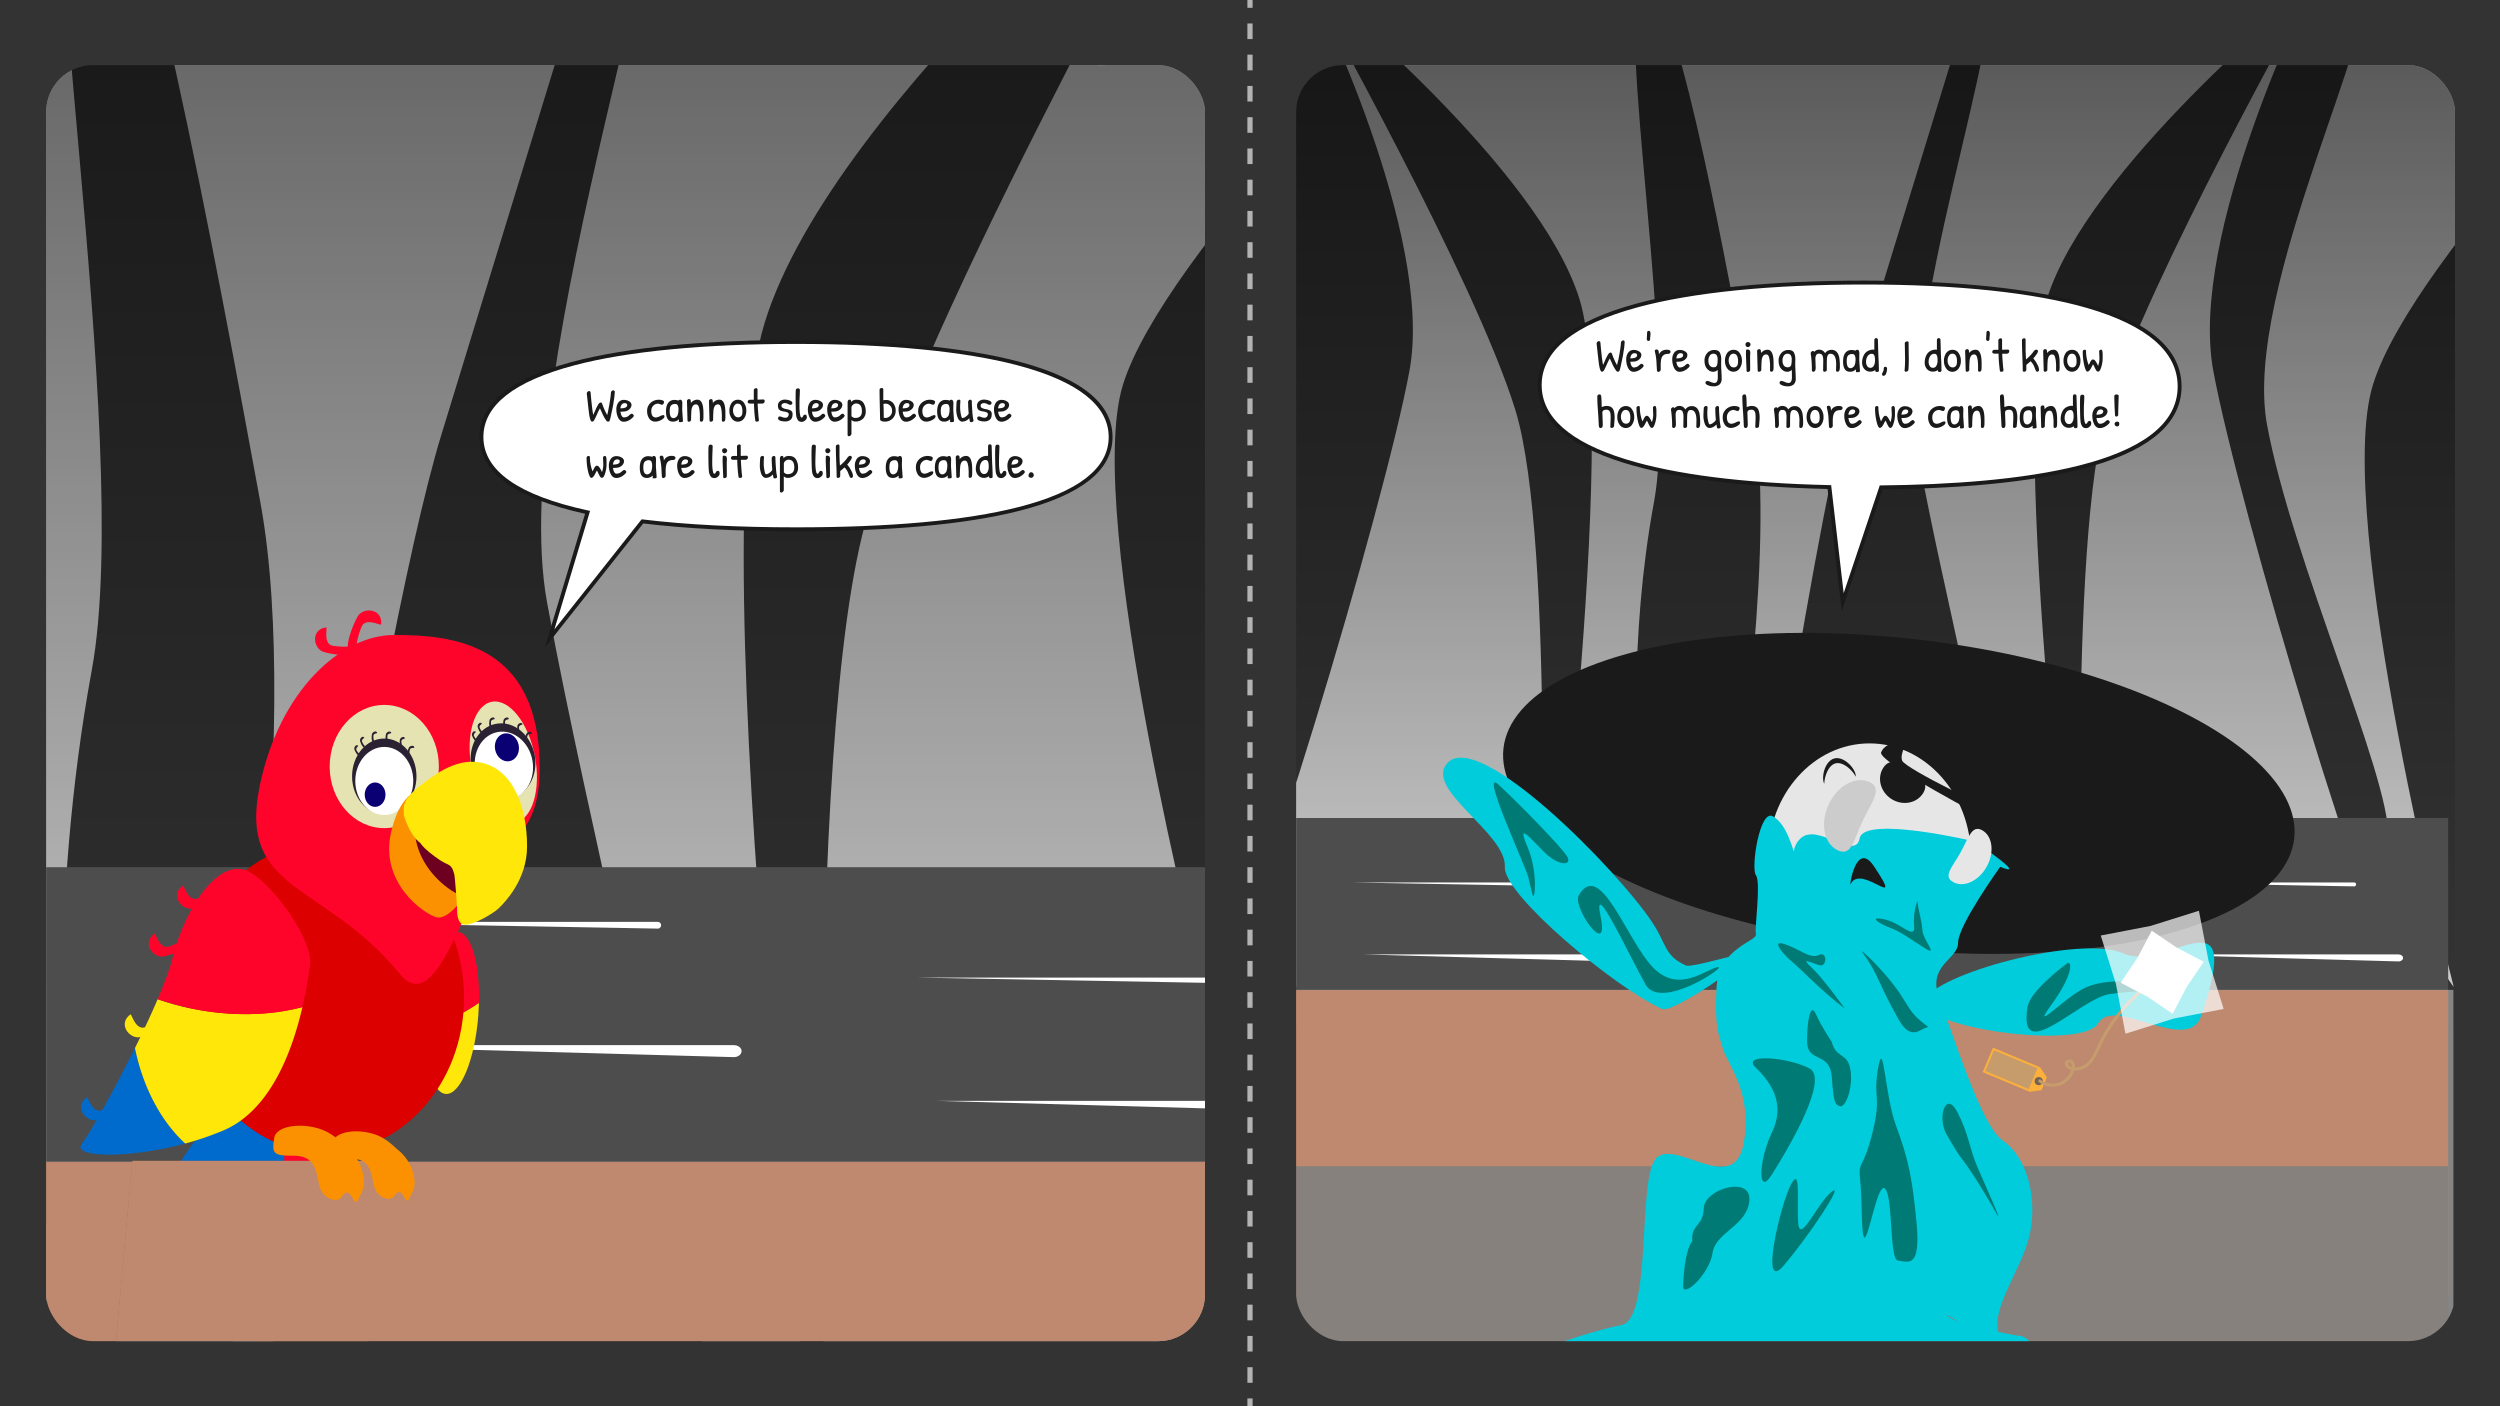 <svg xmlns="http://www.w3.org/2000/svg" xmlns:xlink="http://www.w3.org/1999/xlink" viewBox="0 0 1920 1080"><rect x="0" y="0" width="1920" height="1080" fill="#333333" stroke="none"/><defs><style>.cls-1{fill:none;}.cls-2{fill:#b3b3b3;}.cls-3{clip-path:url(#clip-path);}.cls-4{fill:#ccc;}.cls-5{fill:url(#linear-gradient);}.cls-6{fill:#4d4d4d;}.cls-7{fill:#933b0f;}.cls-29,.cls-8,.cls-9{fill:#fff;}.cls-9{opacity:0.4;}.cls-10{fill:#006bcd;}.cls-11{fill:#ff042b;}.cls-12{fill:#ffe709;}.cls-13{fill:#dc0000;}.cls-14{fill:#e6e3b3;}.cls-15{fill:#2a2133;}.cls-16{fill:#0a0074;}.cls-17{fill:#fb9100;}.cls-18{fill:#6d0020;}.cls-19{clip-path:url(#clip-path-2);}.cls-20{fill:url(#linear-gradient-2);}.cls-21{fill:#352d26;}.cls-22{fill:#1a1a1a;}.cls-23{fill:#00ccdb;}.cls-24{fill:#007a74;}.cls-25{fill:#e6e6e6;}.cls-26{fill:#fbb03b;}.cls-27{fill:#736357;}.cls-28{fill:#c69c6d;}.cls-29{opacity:0.7;}</style><clipPath id="clip-path"><rect class="cls-1" x="35.43" y="50" width="890" height="980" rx="36.08"/></clipPath><linearGradient id="linear-gradient" x1="339.05" y1="929.43" x2="339.05" y2="-154.46" gradientUnits="userSpaceOnUse"><stop offset="0" stop-opacity="0"/><stop offset="1" stop-opacity="0.6"/></linearGradient><clipPath id="clip-path-2"><rect class="cls-1" x="995.43" y="50" width="890" height="980" rx="36.08"/></clipPath><linearGradient id="linear-gradient-2" x1="1461" y1="743.99" x2="1461" y2="-4.2" xlink:href="#linear-gradient"/></defs><g id="base"><rect class="cls-2" x="958" width="4" height="6"/><path class="cls-2" d="M962,1062h-4v-12h4Zm0-24h-4v-12h4Zm0-24h-4v-12h4Zm0-24h-4V978h4Zm0-24h-4V954h4Zm0-24h-4V930h4Zm0-24h-4V906h4Zm0-24h-4V882h4Zm0-24h-4V858h4Zm0-24h-4V834h4Zm0-24h-4V810h4Zm0-24h-4V786h4Zm0-24h-4V762h4Zm0-24h-4V738h4Zm0-24h-4V714h4Zm0-24h-4V690h4Zm0-24h-4V666h4Zm0-24h-4V642h4Zm0-24h-4V618h4Zm0-24h-4V594h4Zm0-24h-4V570h4Zm0-24h-4V546h4Zm0-24h-4V522h4Zm0-24h-4V498h4Zm0-24h-4V474h4Zm0-24h-4V450h4Zm0-24h-4V426h4Zm0-24h-4V402h4Zm0-24h-4V378h4Zm0-24h-4V354h4Zm0-24h-4V330h4Zm0-24h-4V306h4Zm0-24h-4V282h4Zm0-24h-4V258h4Zm0-24h-4V234h4Zm0-24h-4V210h4Zm0-24h-4V186h4Zm0-24h-4V162h4Zm0-24h-4V138h4Zm0-24h-4V114h4Zm0-24h-4V90h4Zm0-24h-4V66h4Zm0-24h-4V42h4Zm0-24h-4V18h4Z"/><rect class="cls-2" x="958" y="1074" width="4" height="6"/></g><g id="pretty"><g class="cls-3"><path class="cls-4" d="M67-159.91c38,28.46,100,366.56,132.91,545.39S180,878.85,177.51,958.2s13.54,194,13.54,194,95.19-646.75,148.09-818.87S489.76-158.33,489.76-158.33Z"/><path class="cls-4" d="M852-8c22.17,16.61-90.18,229.69-70.94,334.08s94.56,270.23,93.11,316.55S924.46,758,924.46,758s-93-361.89-62.08-462.37S1098.85-7,1098.85-7Z"/><path class="cls-4" d="M1058.08,1152.18c-38-28.46-218.93-632.14-251.89-811S934-159.91,934-159.91,719.86,221.26,667,393.38s-31.64,757.21-31.64,757.21Z"/><path class="cls-4" d="M505-159.91c38,28.46-117.76,444-84.81,622.85S512.5,861,510,940.35s119,211.83,119,211.83-94.67-732.12-41.77-904.24S927.7-158.33,927.7-158.33Z"/><path class="cls-4" d="M55.49-159.78c-38,28.46,47.89,495.93,14.94,674.76s-22.49,346.14-20,425.5-119,211.83-119,211.83S25.69,419.88-27.2,247.76s-340.06-406-340.06-406Z"/><rect class="cls-5" x="-418.05" y="-159.98" width="1514.21" height="1089.41"/><rect class="cls-6" x="-407.41" y="666.03" width="1522.77" height="274.06"/><rect class="cls-7" x="-407.41" y="892.39" width="1522.77" height="402.81"/><path class="cls-8" d="M569.52,807.28c0,2.61-2.8,4.7-6.17,4.6l-329.69-9.21h329.9c3.29,0,6,2.06,6,4.61Z"/><path class="cls-8" d="M507.73,710.58a2.6,2.6,0,0,1-2.64,2.59L218.52,708H505.14a2.59,2.59,0,0,1,2.59,2.59Z"/><path class="cls-8" d="M1056,850.1c0,2.61-2.8,4.7-6.17,4.6l-329.68-9.21H1050c3.29,0,6,2.06,6,4.61Z"/><path class="cls-8" d="M994.19,753.4a2.59,2.59,0,0,1-2.63,2.59L705,750.81H991.61a2.59,2.59,0,0,1,2.58,2.59Z"/><path class="cls-8" d="M24.81,850.1c0,2.61-2.8,4.7-6.17,4.6L-311,845.49H18.86c3.29,0,5.95,2.06,5.95,4.61Z"/><rect class="cls-9" x="-407.41" y="892.14" width="1529.62" height="749.86"/><path class="cls-10" d="M224.93,817c-35.54,7.68-97.79,61.48-126,169.45-13.49,51.65-5,106.11,3.71,107.57,42.7,7.11,88.51-52.33,118.16-98.85C219.9,936.79,213.6,873.56,224.93,817Z"/><path class="cls-11" d="M242.58,817.84c-4.48-2.09-10.54-2.36-17.65-.82-11.33,56.54-5,119.77-4.11,178.17C236,971.44,246.9,951.05,251,944.62,272.54,911.25,276.84,833.84,242.58,817.84Z"/><path class="cls-11" d="M256,496c-8.4-1.18-4.13-14.35-5.57-14.15-11.47,1.58-10,14.67-3.2,18.29,3.45,1.85,25.62,5.72,30,.48a4.43,4.43,0,0,0,1-2.59C278.56,493,273.61,498.46,256,496Z"/><path class="cls-11" d="M152,689.91c-7.92,3.06-10.59-10.52-11.75-9.64-9.26,7-1.56,17.66,6.11,17.53,3.91-.06,25.16-7.47,26.45-14.19a4.4,4.4,0,0,0-.42-2.74C170.24,676.29,168.6,683.52,152,689.91Z"/><path class="cls-11" d="M130.26,726.78c-7.92,3.06-10.59-10.52-11.76-9.64-9.25,7-1.55,17.66,6.11,17.53,3.92-.07,25.17-7.48,26.45-14.2a4.36,4.36,0,0,0-.41-2.73C148.45,713.16,146.81,720.38,130.26,726.78Z"/><path class="cls-12" d="M111.82,788.79c-7.92,3.06-10.59-10.52-11.75-9.65-9.26,7-1.56,17.66,6.11,17.53,3.91-.06,25.16-7.47,26.45-14.19a4.36,4.36,0,0,0-.42-2.73C130,775.17,128.38,782.39,111.82,788.79Z"/><path class="cls-10" d="M78.31,852.47c-7.92,3.06-10.59-10.52-11.76-9.65-9.25,7-1.55,17.66,6.11,17.54,3.92-.07,25.17-7.48,26.45-14.2a4.35,4.35,0,0,0-.41-2.73C96.5,838.85,94.86,846.07,78.31,852.47Z"/><path class="cls-11" d="M277.63,481.56c3.14-7.89,14.91-.61,15.06-2.06,1.2-11.52-11.88-13.15-17-7.45-2.62,2.92-11.65,23.53-7.6,29.05a4.39,4.39,0,0,0,2.29,1.55C275.23,504.16,271.05,498,277.63,481.56Z"/><path class="cls-11" d="M351.69,715.74c-11.25-.85-22.47,26.31-25.07,60.65-.27,3.66-.43,7.26-.5,10.76,15.27-1.22,29-8.1,41.72-16.87C368.65,740.18,361.92,716.52,351.69,715.74Z"/><path class="cls-12" d="M326.12,787.15c-.54,29.35,6.13,52.2,16.18,53,11.25.85,22.47-26.3,25.07-60.64.23-3.12.38-6.19.47-9.19C355.12,779.05,341.39,785.93,326.12,787.15Z"/><ellipse class="cls-13" cx="249.96" cy="766.1" rx="106.44" ry="119.35"/><path class="cls-11" d="M414.47,589.77c0,57-29.17,53-45.16,87.09-22,47-39.71,98.65-62.36,71-58.06-71-124.41-62.06-107.52-144.07,15-73.12,62.36-116.13,103.22-116.13C347.8,487.62,414.47,494.08,414.47,589.77Z"/><ellipse class="cls-14" cx="295.12" cy="588.69" rx="41.93" ry="47.31"/><ellipse class="cls-15" cx="295.12" cy="596.22" rx="24.73" ry="29.03"/><ellipse class="cls-8" cx="295.12" cy="599.77" rx="22.26" ry="26.13"/><ellipse class="cls-16" cx="288.08" cy="610.31" rx="7.99" ry="9.38"/><ellipse class="cls-14" cx="386.51" cy="585.47" rx="24.73" ry="47.31" transform="translate(-102.24 82.19) rotate(-10.73)"/><ellipse class="cls-15" cx="386.31" cy="584.41" rx="24.73" ry="29.03" transform="translate(-102.04 82.14) rotate(-10.73)"/><ellipse class="cls-8" cx="386.97" cy="587.9" rx="22.26" ry="26.13" transform="translate(-102.68 82.32) rotate(-10.73)"/><ellipse class="cls-16" cx="389.3" cy="573.97" rx="9.21" ry="10.81" transform="translate(-100.05 82.51) rotate(-10.73)"/><path class="cls-17" d="M356.13,689.16s-11.92,17.67-21,15.29-43.51-26-34.9-64.75,30.1-34.41,30.1-34.41,32.26,10.76,30.11,36.56S356.13,689.16,356.13,689.16Z"/><path class="cls-18" d="M330.6,605.9a14.74,14.74,0,0,0-5,.14,75.87,75.87,0,0,0-5.74,17.06c-8.6,38.71,25.8,62.36,34.9,64.75a7.48,7.48,0,0,0,1.82.21c.55-5.55,2.34-24.08,4.14-45.61C362.86,616.65,330.6,605.9,330.6,605.9Z"/><path class="cls-12" d="M368.23,585.47c-19.29-3.22-36.69,11.08-47.31,19.35-12.9,10.75-10.75,15.51-10.75,21.5,0,0,4.3,15.06,12.51,21,3.44,4.94,10.16,9.91,15.45,13.43,6.45,4.3,8.6,2.15,10.75,10.75.63,2.53,2.15,25.07,2.15,25.81,0,4.3,0,12.9,6.45,12.9s21.51-8.6,25.81-12.9,21.5-21.51,21.5-47.31C404.79,619.87,394,589.77,368.23,585.47Z"/><path class="cls-10" d="M103.65,804.89c-16.82,34-35.36,66.65-40.84,73.65-8,10.22,34.6,11.84,79.46-.32C122.12,859.75,109.25,832.55,103.65,804.89Z"/><path class="cls-12" d="M121.07,767.4c-5,11.81-11.11,24.74-17.42,37.49,5.6,27.66,18.47,54.86,38.62,73.33a228.06,228.06,0,0,0,29.2-10c36.68-15.51,53.19-61.9,60.8-94.81C196.57,782.93,155.53,779.43,121.07,767.4Z"/><path class="cls-11" d="M193,670.41c-23.66-15-51,26.88-60.21,64.51-2.09,8.5-6.31,19.86-11.7,32.48,34.46,12,75.5,15.53,111.2,6,3.39-14.69,5-26.7,5.86-32.06C240.87,724,213.26,683.32,193,670.41Z"/><path class="cls-15" d="M273.75,576.09c-.84-1.51,1.58-3.08,1.38-3.28-1.6-1.52-3.31.94-3,2.61.15.86,2.24,5,3.52,4.78a.8.8,0,0,0,.49-.29C276.88,579.1,275.49,579.26,273.75,576.09Z"/><path class="cls-15" d="M278.06,569.56c-.66-1.6,1.92-2.89,1.74-3.1-1.42-1.7-3.4.56-3.3,2.25.05.87,1.66,5.2,3,5.14a.81.81,0,0,0,.52-.23C280.84,572.9,279.44,572.91,278.06,569.56Z"/><path class="cls-15" d="M286.8,565c.08-1.73,3-1.8,2.89-2.07-.57-2.14-3.31-.93-3.95.64-.32.8-.7,5.41.5,5.91a.85.85,0,0,0,.57,0C287.89,569.17,286.62,568.59,286.8,565Z"/><path class="cls-15" d="M297.56,565c.13-1.73,3-1.73,2.95-2-.51-2.15-3.29-1-4,.54-.34.79-.84,5.39.35,5.92a.87.87,0,0,0,.56,0C298.54,569.19,297.29,568.56,297.56,565Z"/><path class="cls-15" d="M308.27,569.31c0-1.73,2.83-2,2.74-2.27-.72-2.09-3.37-.69-3.89.92-.27.83-.32,5.45.91,5.86a.81.81,0,0,0,.57,0C309.66,573.43,308.35,572.93,308.27,569.31Z"/><path class="cls-15" d="M314.88,575.59c.5-1.65,3.31-1,3.3-1.3,0-2.21-3-1.71-4-.34-.51.7-2,5.08-.95,5.86a.9.9,0,0,0,.55.15C314.92,579.94,313.83,579.06,314.88,575.59Z"/><path class="cls-15" d="M364.07,565.34c-.84-1.52,1.58-3.08,1.38-3.28-1.6-1.52-3.32.94-3,2.61.14.86,2.23,5,3.52,4.78a1,1,0,0,0,.49-.29C367.2,568.35,365.81,568.51,364.07,565.34Z"/><path class="cls-15" d="M368.38,558.81c-.66-1.6,1.92-2.89,1.74-3.1-1.42-1.7-3.4.56-3.3,2.25,0,.87,1.66,5.2,3,5.14a.92.92,0,0,0,.52-.23C371.16,562.15,369.76,562.15,368.38,558.81Z"/><path class="cls-15" d="M377.11,554.22c.09-1.73,3-1.8,2.89-2.07-.56-2.14-3.31-.94-3.94.64-.33.8-.7,5.41.5,5.91a.84.84,0,0,0,.57,0C378.21,558.42,376.94,557.83,377.11,554.22Z"/><path class="cls-15" d="M387.88,554.2c.13-1.72,3-1.72,2.94-2-.51-2.15-3.28-1-4,.53-.34.8-.85,5.4.34,5.93a.84.84,0,0,0,.57,0C388.86,558.43,387.61,557.81,387.88,554.2Z"/><path class="cls-15" d="M398.59,558.56c0-1.73,2.82-2,2.73-2.27-.71-2.09-3.37-.7-3.89.92-.26.82-.31,5.45.92,5.86a.87.87,0,0,0,.57,0C400,562.68,398.67,562.18,398.59,558.56Z"/><path class="cls-15" d="M405.19,564.84c.5-1.65,3.31-1,3.31-1.3,0-2.21-3-1.71-4-.34-.51.7-2,5.08-1,5.86a.87.87,0,0,0,.55.14C405.23,569.19,404.15,568.31,405.19,564.84Z"/><polygon class="cls-7" points="282.66 1112.71 81.58 1112.71 101.69 891.51 282.66 891.51 282.66 1112.71"/><polygon class="cls-9" points="282.66 1112.71 81.58 1112.71 101.69 891.51 282.66 891.51 282.66 1112.71"/><path class="cls-17" d="M279,902.65a37.67,37.67,0,0,0-14.36-23.1c-4.89-4.88-10.44-9-15.74-11.31-15.06-6.45-36.56-4.3-38.25,5.55-2.12,12.41-.46,13.81,14.59,13.81s17.21,8.6,19.68,21.46,14.49,14.37,16.88,10.79c4.3-6.45,6.45-4.3,9.64,1.4,1.83,3.28,3.34,1.61,4.71-2.44a5.6,5.6,0,0,0,.7-1.11C279.53,912.13,280.19,908.6,279,902.65Z"/><path class="cls-17" d="M317.9,903.5a34.34,34.34,0,0,0-13.06-21c-4.45-4.43-9.5-8.21-14.32-10.28-13.69-5.87-33.25-3.91-34.78,5-1.94,11.29-.43,12.55,13.26,12.55s15.65,7.83,17.9,19.52,13.18,13.07,15.35,9.82c3.91-5.87,5.87-3.91,8.77,1.27,1.66,3,3,1.46,4.28-2.22a4.9,4.9,0,0,0,.64-1C318.39,912.12,319,908.91,317.9,903.5Z"/></g><g class="cls-19"><path class="cls-4" d="M1268.18-8c22.17,16.61,58.35,214,77.59,318.39s-11.62,288-13.08,334.36,7.9,113.25,7.9,113.25,55.58-377.58,86.46-478.06S1515-7,1515-7Z"/><path class="cls-4" d="M1812-8c22.17,16.61-90.18,229.69-70.94,334.08s94.56,270.23,93.11,316.55S1884.46,758,1884.46,758s-93-361.89-62.08-462.37S2058.85-7,2058.85-7Z"/><path class="cls-4" d="M1846.77,758c-22.17-16.62-127.81-369-147-473.45S1774.35-8,1774.35-8s-125,222.52-155.91,323S1600,757.11,1600,757.11Z"/><path class="cls-4" d="M935.5,758c22.17-16.61,127.81-369,147-473.44S1007.92-8,1007.92-8s125,222.53,155.91,323S1182.31,757,1182.31,757Z"/><path class="cls-4" d="M1523.85-8c22.17,16.61-68.74,259.22-49.51,363.62s53.92,232.38,52.47,278.71S1596.27,758,1596.27,758s-55.27-427.41-24.39-527.9S1770.66-7,1770.66-7Z"/><path class="cls-4" d="M1261.46-7.89c-22.17,16.62,28,289.53,8.72,393.93s-13.13,202.08-11.68,248.41S1189,758.11,1189,758.11s55-427.59,24.14-528.07S1014.65-7,1014.65-7Z"/><rect class="cls-20" x="985" y="-8.01" width="952" height="752"/><rect class="cls-6" x="991.21" y="628.22" width="889" height="160"/><rect class="cls-7" x="991.21" y="760.37" width="889" height="235.16"/><rect class="cls-21" x="991.21" y="895.64" width="889" height="167.36"/><path class="cls-8" d="M1561.55,710.68c0,1.53-1.64,2.75-3.61,2.69L1365.47,708h192.6c1.92,0,3.48,1.21,3.48,2.69Z"/><path class="cls-8" d="M1525.47,654.23a1.51,1.51,0,0,1-1.53,1.51l-167.3-3H1524a1.51,1.51,0,0,1,1.51,1.51Z"/><path class="cls-8" d="M1845.55,735.68c0,1.53-1.64,2.75-3.61,2.69L1649.47,733h192.6c1.92,0,3.48,1.21,3.48,2.69Z"/><path class="cls-8" d="M1809.47,679.23a1.51,1.51,0,0,1-1.53,1.51l-167.3-3H1808a1.51,1.51,0,0,1,1.51,1.51Z"/><path class="cls-8" d="M1243.55,735.68c0,1.53-1.64,2.75-3.61,2.69L1047.47,733h192.6c1.92,0,3.48,1.21,3.48,2.69Z"/><path class="cls-8" d="M1207.47,679.23a1.51,1.51,0,0,1-1.53,1.51l-167.3-3H1206a1.51,1.51,0,0,1,1.51,1.51Z"/><rect class="cls-9" x="991.21" y="760.22" width="893" height="302.78"/><ellipse class="cls-22" cx="1458.26" cy="609.3" rx="119.08" ry="305.62" transform="translate(687.61 1989.11) rotate(-83.49)"/><path class="cls-23" d="M1345.76,732.38c1.5-4.33-46.06,11.37-51,9.11-16.79-7.72-14.56-16.16-25.73-33-26.69-40.35-132.59-148.18-157.16-122.76-19.33,20,45.4,54,43.83,80.11-1.26,21.16,84.49,92.73,120.73,109C1285,778.63,1344.49,736,1345.76,732.38Z"/><path class="cls-24" d="M1212.53,687.58c16.52-28.35,36.86,34.92,57.09,55.56s40.88.47,50-.4c6.5-.62-44.17,33.55-55.74,13.48s-41.55-85.37-34.6-52.16S1207.24,696.67,1212.53,687.58Z"/><path class="cls-24" d="M1174,674.63c-1.64-8.37-38.51-86.43-22.92-71.87s48.06,47.67,52.41,54.89-6.28,8.21-18.18-3.89-20.24-22.17-12.07-3,5.5,43,3.68,36.2S1174,674.63,1174,674.63Z"/><ellipse class="cls-25" cx="1435.81" cy="658.3" rx="77.91" ry="87.37"/><path class="cls-23" d="M1536.15,665.73S1503.8,710.59,1503.8,724s-24.65,16.94-14.08,43.82,31.73,97,48.42,108.13S1564.85,916,1559.29,946s-37.84,66.78-20,84.59-51.46-26.71-43.67-20,47.86,14.47,56.77,15.58,36.18,38.26-17.81,38.95c-202.33,2.62-199.91-25.84-230-27s-34.18-.58-56.44,2.76-43.09-11.34-56.44-6.89,28.85-11.82,53.34-16.27,11.9-115.48,27.49-128.83,58.59,29.27,66.38-9.68-12.25-62.33-15.59-73.46-6.67-16.86-5-47.39,31.34-35.34,30.23-40.91,4-39.72,0-45.28,2.92-50.85,12.94-45.28c10.7,5.94,15.8,24.9,19.4,38.81s-11.29-9.65,2.06-21.89,42,17.81,45.28,0,88.46,2.45,88.51,2.48C1561,676.93,1536.15,665.52,1536.15,665.73Z"/><path class="cls-22" d="M1439.26,665.38c24.53,36.87-9.89-3-18,13.6C1420,681.72,1425.5,644.71,1439.26,665.38Z"/><path class="cls-22" d="M1409.92,586.23c6-1.31,13.12,5.83,15.3,10.29a5.75,5.75,0,0,0-.14-1.79c-1.26-5.7-9.19-13.78-16-12.29s-9.91,12-8.66,17.72a6.41,6.41,0,0,0,.63,1.73C1401.13,596.91,1403.94,587.55,1409.92,586.23Z"/><path class="cls-22" d="M1467.31,590.83c8.4,5.46,14.53,10.82,9.49,18.57s-15.92,9.59-24.32,4.13-11.13-16.17-6.1-23.91S1458.91,585.37,1467.31,590.83Z"/><path class="cls-22" d="M1457.46,570s-10,.66-12.77,7.84,82.87,52.3,85.33,53,14-6.46,9.18-6.14-76.38-34.55-78.37-40.58,4.73-13.17.68-13.63Z"/><path class="cls-4" d="M1430.39,630.78c-6.77,14.48-8.42,27.23-19,22.27s-13.73-20.72-7-35.2,20.86-22.2,31.47-17.24S1437.15,616.29,1430.39,630.78Z"/><path class="cls-24" d="M1450,751c8.55,10.5,8,10.25,15.83,22.6s17.94,15.1,13.74,15.57-11.71,11-21.31-6-10.25-19.71-17.35-34.39-15.83-22.6-8-15.77S1450,751,1450,751Z"/><path class="cls-24" d="M1406.8,800.21c3.28,13.14,12.65,7.76,14.47,22.26s-4.25,28.46-8.25,27.1-4.76-3.17-6.22-22.65-18.74-10.4-18.92-26.71,2.59-30.82,6.77-21.31S1406.8,800.21,1406.8,800.21Z"/><path class="cls-24" d="M1509.93,894.28c-8.14-10.81-7.63-10.54-15-23.17s-.6-34.29,8.36-16.93,9.07,27.74,15.61,42.67,19.87,44.86,14.76,35.81C1519.22,907.06,1509.93,894.28,1509.93,894.28Z"/><path class="cls-24" d="M1299.67,953.36c-1.19-13.49,8.39-11,8.84-25.6s36.59-25.25,35-5.78-25.93,24.17-28.28,40.31-23.07,35.51-22.63,25.12C1293.87,958,1299.67,953.36,1299.67,953.36Z"/><path class="cls-24" d="M1360.81,902.07c11.15-17.78,44.58-73.11,28.88-81.52s-52.94-11.95-41.31-.67,23.13,27.55,12.55,49.66S1349.65,919.86,1360.81,902.07Z"/><path class="cls-24" d="M1457.59,968.1c8.6,1.29,17.52,5.62,14.32-29s-6.61-50-15.58-74-9.64-69.46-13.93-44.82,3,19.78-4.36,49.64-11.23,20.6-9.41,36.7S1429,957,1433,949.34s10.27-45.17,15.54-35.3S1451.18,967.13,1457.59,968.1Z"/><path class="cls-24" d="M1472.58,691.77c1,9.38,3.32,14.87,3.83,22.7s14,21.79,0,12.58-18.07-12-26-15-15.72-8.78-2.94-5.92,23.51,16.22,22.6,5.09A45.47,45.47,0,0,1,1472.58,691.77Z"/><path class="cls-24" d="M1416.82,774.61c-17.81-13.36-34.78-31.4-40.21-35.73s-17.78-17.74-6-13.82,19.54,11.71,26.21,8.37,6.68,10,0,7.79-14.41-6.31-5.53,1.85S1416.82,774.61,1416.82,774.61Z"/><path class="cls-24" d="M1369.83,972c18.92-22.09,47.86-65.5,36.73-56.6s-24.49,41.19-25.6,23.38,2.22-43.41-5.57-28.94S1350.91,994.11,1369.83,972Z"/><path class="cls-23" d="M1478.17,768.63c6-20.26,120-51.26,152.7-36.36s93.78-52.11,59.6,48c-10.26,30.06-66.85-15.8-79.06,5.55S1472.12,788.9,1478.17,768.63Z"/><path class="cls-24" d="M1557.16,773.15c-7.66,46.74,40.35-6.53,63.23-9.74s36.53-1.19,28.85-5.76-34.4-6.66-50.33,2.21-39.85,34.47-23,11.16,15.59-34.18,11.21-30.89S1559,761.78,1557.16,773.15Z"/><path class="cls-25" d="M1505.51,655c-6.15,11-13.55,17.93-5.49,22.44s19.58-.76,25.73-11.76,4.6-23.57-3.46-28.07S1511.66,644,1505.51,655Z"/><polygon class="cls-26" points="1530.56 804.57 1522.7 823.4 1558.91 838.51 1567.97 837.19 1572.05 827.41 1566.77 819.68 1530.56 804.57"/><circle class="cls-27" cx="1565.74" cy="830.31" r="3.14"/><rect class="cls-28" x="1536.1" y="803.49" width="17.26" height="36.1" transform="translate(191.66 1930.74) rotate(-67.35)"/><path class="cls-28" d="M1567.33,829.27a15,15,0,0,0,21.67-3.89,13.63,13.63,0,0,0,2.06-5.47,4.5,4.5,0,0,0-.44-3.08c-1-1.37-3.53-.85-2,1.12,2.45,3.24,8.21,2,11.18.48,4.06-2.12,6.63-6.14,8.64-10.1,2.11-4.14,3.94-8.41,6.17-12.49a126.48,126.48,0,0,1,15.56-22.31c3.31-3.79,6.88-7.33,10.52-10.8,2.42-2.3,5.77-5.8,9.43-4,1.35.67.45,2.85-.91,2.17-2.26-1.13-4.49,1.22-6,2.65-2.29,2.16-4.56,4.33-6.74,6.58a124.19,124.19,0,0,0-20.71,28.51c-2.56,4.88-4.51,10.14-7.52,14.77-2.58,4-6.15,7.21-10.81,8.41-3.67.94-9.15.48-11.24-3.23-1.92-3.4,2.08-6.12,5.08-4.38,3.77,2.19,2.1,8,.55,11a17.4,17.4,0,0,1-25.89,5.86c-1.21-.91.24-2.77,1.45-1.86Z"/><polygon class="cls-29" points="1688.76 699.46 1651.6 711.12 1613.36 718.47 1625.02 755.63 1632.37 793.88 1669.53 782.22 1707.77 774.86 1696.11 737.71 1688.76 699.46"/><polygon class="cls-8" points="1692.48 738.62 1671.82 727.83 1652.52 714.75 1641.72 735.42 1628.65 754.72 1649.31 765.51 1668.61 778.59 1679.4 757.92 1692.48 738.62"/></g><path class="cls-8" d="M611.33,262.63c-133.43,0-241.6,19.82-241.6,73,0,28.68,31.52,47,81.51,57.86L422.05,490.4l71.32-90c34.89,4.24,75.12,6.07,118,6.07,133.43,0,241.6-17.7,241.6-70.85S744.76,262.63,611.33,262.63Z"/><path class="cls-22" d="M418.35,497.49l31-102.91c-53.82-11.92-81.11-31.76-81.11-59,0-64.8,152.31-74.47,243.1-74.47s243.1,9.67,243.1,74.47c0,25.62-24.19,44.73-71.9,56.81C741.8,402.72,684.2,408,611.33,408c-44.81,0-84.27-2-117.31-6Zm193-233.36c-70.81,0-129.75,5.71-170.45,16.5-46.22,12.26-69.65,30.76-69.65,55,0,25.88,27,44.86,80.33,56.4l1.59.34-27.4,91,67-84.53.83.1c33.08,4,72.71,6.06,117.78,6.06,72.62,0,130-5.2,170.47-15.45,46.2-11.7,69.63-29.83,69.63-53.9s-23.44-42.71-69.65-55C741.08,269.84,682.14,264.13,611.33,264.13Z"/><path class="cls-22" d="M471.08,299.78q.78,0,1.08,1.08-.23,3.63-.48,5.16c-.18,1-.32,1.92-.43,2.69s-.19,1.29-.22,1.58-.15.88-.32,1.76l-.54,2.65c-.19.87-.3,1.4-.34,1.56s-.27,1.25-.69,3.23a22.78,22.78,0,0,1-.95,3.63,1.11,1.11,0,0,1-1.09.67,1.7,1.7,0,0,1-1.21-.43,30.55,30.55,0,0,1-3.25-5.62c-.25-.58-.53-1.2-.84-1.87l-.69-1.51-.33-.76a42.32,42.32,0,0,0-2.17,4.39c-.92,2.07-1.73,3.72-2.43,5a1.91,1.91,0,0,1-1.49.83q-1.72,0-2.61-8.82s0-.16-.06-.4-.09-.66-.15-1.26-.14-1.26-.22-2-.41-3.76-1-9.09a1.86,1.86,0,0,1,.57-1.31,1.64,1.64,0,0,1,1.23-.59c.54,0,.92.34,1.12,1q1,11.7,2,17.28c.2-.34.71-1.44,1.53-3.33a42.59,42.59,0,0,1,2.24-4.5c.68-1.12,1.32-1.67,1.95-1.67a1.28,1.28,0,0,1,1.08.65,51.18,51.18,0,0,0,4,9.07c0-.27.17-1,.45-2.16l.48-2.31a3.13,3.13,0,0,1,.1-.61c.06-.26.11-.52.15-.77a6.46,6.46,0,0,1,.13-.71l.41-2.26c.6-3.56,1-6.47,1.12-8.75a2,2,0,0,1,.69-1.06A1.72,1.72,0,0,1,471.08,299.78Z"/><path class="cls-22" d="M479.41,307.12a7,7,0,0,1,3.77,1.12A3.23,3.23,0,0,1,485,311a4.61,4.61,0,0,1-1.46,3.17,6.27,6.27,0,0,1-3.88,1.85,24.06,24.06,0,0,1-3.14.15c.28,2,.81,3.38,1.61,4a1.33,1.33,0,0,0,1,.39,5.54,5.54,0,0,0,3.88-1.42c1.05-1,1.79-1.42,2.24-1.42a1.71,1.71,0,0,1,.9.54,1.47,1.47,0,0,1,.6,1c0,.62-.79,1.52-2.36,2.7a9.43,9.43,0,0,1-2.52,1.39,7.8,7.8,0,0,1-2.74.55q-3.25,0-4.78-4a14.86,14.86,0,0,1-1-5.47,9,9,0,0,1,1.45-5.15A5.17,5.17,0,0,1,479.41,307.12Zm.18,2.48a2.89,2.89,0,0,0-2.42,1.55,7.25,7.25,0,0,0-.71,2.45q5.22,0,5.22-2.48C481.68,310.11,481,309.6,479.59,309.6Z"/><path class="cls-22" d="M498.28,311a8.39,8.39,0,0,1,3.38-3,9.17,9.17,0,0,1,4-1,8.88,8.88,0,0,1,3.12.45c.79.3,1.18.7,1.18,1.19a3,3,0,0,1-.43,1.48,1.3,1.3,0,0,1-1.14.74,7,7,0,0,1-1.44-.42,6.06,6.06,0,0,0-1.51-.41,5.05,5.05,0,0,0-3.7,1.53,5.47,5.47,0,0,0-1.53,4.05,6.77,6.77,0,0,0,.84,3.76,3.24,3.24,0,0,0,2.9,1.24,8.4,8.4,0,0,0,2.82-.92,9.28,9.28,0,0,1,2.48-.91,1.08,1.08,0,0,1,.78.28,1,1,0,0,1,.3.72,2.57,2.57,0,0,1-1.14,1.82,9.3,9.3,0,0,1-2.82,1.58,8.46,8.46,0,0,1-3,.63,5.55,5.55,0,0,1-4.69-2.26,10.15,10.15,0,0,1-1.69-6.19A7.77,7.77,0,0,1,498.28,311Z"/><path class="cls-22" d="M522.38,307c1.1,0,1.64.9,1.64,2.7v.61l-.07,2.52c0,.79,0,1.57,0,2.34l.56,8.14c0,.59-.63.89-1.9.89H522a.6.6,0,0,1-.6-.32,1.05,1.05,0,0,1,0-.79,1.63,1.63,0,0,0-.09-1.05,6.08,6.08,0,0,1-4.56,1.77q-5.26,0-5.26-7.85c0-2.9.56-5.1,1.7-6.59a5.76,5.76,0,0,1,4.87-2.23,9.47,9.47,0,0,1,3,.5A1.58,1.58,0,0,1,522.38,307Zm-3.88,3.27a4,4,0,0,0-3.18,1.19c-.69.79-1,2.25-1,4.36,0,3.55,1,5.32,3,5.32a3,3,0,0,0,1.73-.68,3.77,3.77,0,0,0,1.33-1.55,12.34,12.34,0,0,0,.71-4.25,7.29,7.29,0,0,0-.58-3.34A2.06,2.06,0,0,0,518.5,310.25Z"/><path class="cls-22" d="M528,322.67l-.41-14.61a1.44,1.44,0,0,1,.48-1.12,1.48,1.48,0,0,1,1-.43c.8,0,1.26.32,1.39,1a14.65,14.65,0,0,1,.15,2,6.15,6.15,0,0,1,5-2.56q4.62,0,4.63,10.19V320a12,12,0,0,1-.23,2.75,1.42,1.42,0,0,1-1.6,1.08c-.6,0-.9-.39-.9-1.15l0-2a39,39,0,0,0-.28-5.71q-.28-1.53-.54-2.43c-.43-1.29-1.11-1.94-2.06-1.94a2.75,2.75,0,0,0-2.61,1.3,7.6,7.6,0,0,0-1,3.31c-.18,2.23-.26,4.59-.26,7.09a1.39,1.39,0,0,1-.56,1.15,2.16,2.16,0,0,1-1.35.43C528.33,323.82,528,323.44,528,322.67Z"/><path class="cls-22" d="M544.9,322.67l-.42-14.61a1.58,1.58,0,0,1,1.46-1.55c.8,0,1.26.32,1.38,1a13.24,13.24,0,0,1,.15,2,6.18,6.18,0,0,1,5-2.56q4.63,0,4.63,10.19V320a12.14,12.14,0,0,1-.22,2.75,1.44,1.44,0,0,1-1.61,1.08c-.6,0-.89-.39-.89-1.15l0-2a37.55,37.55,0,0,0-.28-5.71,22.34,22.34,0,0,0-.54-2.43c-.42-1.29-1.11-1.94-2-1.94a2.76,2.76,0,0,0-2.62,1.3,7.74,7.74,0,0,0-1,3.31q-.25,3.35-.26,7.09a1.36,1.36,0,0,1-.56,1.15,2.11,2.11,0,0,1-1.34.43C545.21,323.82,544.9,323.44,544.9,322.67Z"/><path class="cls-22" d="M567,307a5.23,5.23,0,0,1,4.43,2.49,10.17,10.17,0,0,1,1.73,6,9.86,9.86,0,0,1-1.77,5.92,5.74,5.74,0,0,1-9.43-.06,9.36,9.36,0,0,1-1.79-5.56,10.72,10.72,0,0,1,1.64-6.26A5.94,5.94,0,0,1,567,307Zm-.45,2.95a3,3,0,0,0-2.57,1.59,6.08,6.08,0,0,0-1,3.35,6.66,6.66,0,0,0,1.12,4.17,3.2,3.2,0,0,0,2.54,1.44,3.07,3.07,0,0,0,3.25-2.12,9,9,0,0,0,.29-2.52C570.13,311.93,568.93,310,566.51,310Z"/><path class="cls-22" d="M576.33,307l1.87,0a4,4,0,0,0,.71,0V299.6a1.39,1.39,0,0,1,.63-1.05,2,2,0,0,1,1.12-.43,1.14,1.14,0,0,1,.84.32,1.25,1.25,0,0,1,.28,1c0,.46,0,2.95,0,7.49l4.37-.14c.74,0,1.12.42,1.12,1.26a1.71,1.71,0,0,1-.58,1.4,2.12,2.12,0,0,1-1.24.5c-.43,0-.86,0-1.28,0l-2.28,0c0,1,.1,2.93.32,5.84s.38,4.78.5,5.63a4.91,4.91,0,0,1,.07,1.66.79.79,0,0,1-.41.52,3.33,3.33,0,0,1-1.3.21.9.9,0,0,1-1-.86,108.05,108.05,0,0,1-1-13c-.23,0-1.08,0-2.58,0s-2.24-.42-2.24-1.26C574.24,307.58,574.94,307,576.33,307Z"/><path class="cls-22" d="M599,308.16a5.65,5.65,0,0,1,3.64-1.26,11.14,11.14,0,0,1,4,.72c1.27.49,1.9,1.12,1.9,1.91a1.13,1.13,0,0,1-.48,1,1.51,1.51,0,0,1-.84.37l-.56,0a9.26,9.26,0,0,1-1.49-.67,5.38,5.38,0,0,0-2.38-.65,3.24,3.24,0,0,0-1.84.52,1.74,1.74,0,0,0-.77,1.53,1.79,1.79,0,0,0,.88,1.59,9.23,9.23,0,0,0,3.08,1,9.45,9.45,0,0,1,3.38,1.17,3.09,3.09,0,0,1,1.17,2.81q0,3-1.62,4.23a6.35,6.35,0,0,1-3.94,1.24,11.4,11.4,0,0,1-3.94-.61c-1.08-.41-1.62-1-1.62-1.84s.48-1.4,1.45-1.4a6,6,0,0,1,1.65.5,6.66,6.66,0,0,0,2.52.5,2.34,2.34,0,0,0,1.9-.77,2.66,2.66,0,0,0,.65-1.78,1.53,1.53,0,0,0-.85-1.46,9.47,9.47,0,0,0-2.62-.74,13,13,0,0,1-2.57-.61c-1.5-.58-2.24-1.86-2.24-3.85A4.13,4.13,0,0,1,599,308.16Z"/><path class="cls-22" d="M611.11,300.48a3.29,3.29,0,0,1,.45-1.77,1.45,1.45,0,0,1,1.14-.41c1.07,0,1.6.42,1.6,1.26,0,.65,0,2.34-.16,5.08S614,309.82,614,312a40.56,40.56,0,0,0,.26,5.22c.3,2.3.72,3.46,1.27,3.46s1-.37,1.23-1.12a2.07,2.07,0,0,1,.6-.77,1.56,1.56,0,0,1,1-.35c.87,0,1.31.71,1.31,2.13a3.12,3.12,0,0,1-1.29,2.28,3.9,3.9,0,0,1-2.56,1.14,4.23,4.23,0,0,1-2-.42,3,3,0,0,1-1.23-1.24,10.86,10.86,0,0,1-.75-1.6,7.55,7.55,0,0,1-.39-1.89c-.15-1.2-.26-3.12-.32-5.78s-.09-5.18-.09-7.59S611.05,301.38,611.11,300.48Z"/><path class="cls-22" d="M626.51,307.12a7,7,0,0,1,3.77,1.12,3.22,3.22,0,0,1,1.8,2.75,4.61,4.61,0,0,1-1.46,3.17,6.3,6.3,0,0,1-3.88,1.85,24.17,24.17,0,0,1-3.14.15c.27,2,.81,3.38,1.61,4a1.3,1.3,0,0,0,1,.39,5.57,5.57,0,0,0,3.89-1.42c1-1,1.79-1.42,2.24-1.42a1.66,1.66,0,0,1,.89.54,1.47,1.47,0,0,1,.6,1c0,.62-.78,1.52-2.35,2.7a9.75,9.75,0,0,1-2.52,1.39,7.86,7.86,0,0,1-2.75.55q-3.24,0-4.77-4a14.87,14.87,0,0,1-1-5.47,9,9,0,0,1,1.46-5.15A5.14,5.14,0,0,1,626.51,307.12Zm.19,2.48a2.89,2.89,0,0,0-2.43,1.55,7.5,7.5,0,0,0-.71,2.45q5.24,0,5.23-2.48C628.79,310.11,628.09,309.6,626.7,309.6Z"/><path class="cls-22" d="M641.37,307.12a7,7,0,0,1,3.77,1.12,3.22,3.22,0,0,1,1.8,2.75,4.61,4.61,0,0,1-1.46,3.17A6.3,6.3,0,0,1,641.6,316a24.17,24.17,0,0,1-3.14.15c.27,2,.81,3.38,1.61,4a1.3,1.3,0,0,0,1,.39,5.57,5.57,0,0,0,3.89-1.42c1-1,1.79-1.42,2.24-1.42a1.66,1.66,0,0,1,.89.54,1.47,1.47,0,0,1,.6,1c0,.62-.78,1.52-2.35,2.7a9.75,9.75,0,0,1-2.52,1.39,7.86,7.86,0,0,1-2.75.55q-3.24,0-4.77-4a14.87,14.87,0,0,1-1-5.47,9,9,0,0,1,1.46-5.15A5.14,5.14,0,0,1,641.37,307.12Zm.19,2.48a2.89,2.89,0,0,0-2.43,1.55,7.5,7.5,0,0,0-.71,2.45q5.24,0,5.23-2.48C643.65,310.11,643,309.6,641.56,309.6Z"/><path class="cls-22" d="M656.76,323.75a3.76,3.76,0,0,1-2.36-.83l-.48-.39v10.8a2.59,2.59,0,0,1-.79,1.21,1.8,1.8,0,0,1-1.19.48c-.65,0-1-.42-1-1.26V308.67a3.47,3.47,0,0,1,.54-1.33,1.2,1.2,0,0,1,1-.4c.46,0,.76.1.89.31a6.2,6.2,0,0,1,.51,1.67,2.23,2.23,0,0,1,1.19-1.33,5.51,5.51,0,0,1,2.8-.61q3.81,0,5.42,2.66a12,12,0,0,1,1.6,6.28,7.63,7.63,0,0,1-2.18,5.73A8.3,8.3,0,0,1,656.76,323.75ZM653.92,313v6.7a2.46,2.46,0,0,1,.52.36,3.54,3.54,0,0,0,2.35.93q5.16,0,5.16-5.11c0-2.9-.78-4.74-2.32-5.51a5.22,5.22,0,0,0-2.39-.5,3.92,3.92,0,0,0-2.35,1.17A2.84,2.84,0,0,0,653.92,313Z"/><path class="cls-22" d="M675.5,299.45c0-1,.62-1.44,1.87-1.44.57,0,.9.34,1,1v5.4c0,1,0,2,0,3a7.18,7.18,0,0,1,1.9-.21,6.94,6.94,0,0,1,5.61,2.34,8.81,8.81,0,0,1,2,5.87,8.24,8.24,0,0,1-2.33,5.95,7.94,7.94,0,0,1-6,2.43c-2.44,0-3.66-.66-3.66-2s-.07-4.72-.21-10.16S675.5,302.17,675.5,299.45ZM683,311a4.66,4.66,0,0,0-2.84-1,5.33,5.33,0,0,0-1.68.28c.15,2,.23,5.47.23,10.48a4.13,4.13,0,0,0,1.3.22,5,5,0,0,0,2.92-1,4.93,4.93,0,0,0,2.16-4.41A5.29,5.29,0,0,0,683,311Z"/><path class="cls-22" d="M696.18,307.12a7,7,0,0,1,3.77,1.12,3.22,3.22,0,0,1,1.8,2.75,4.61,4.61,0,0,1-1.46,3.17,6.3,6.3,0,0,1-3.88,1.85,24.17,24.17,0,0,1-3.14.15c.27,2,.81,3.38,1.61,4a1.3,1.3,0,0,0,1,.39,5.57,5.57,0,0,0,3.89-1.42c1-1,1.79-1.42,2.24-1.42.2,0,.49.18.89.54a1.47,1.47,0,0,1,.6,1c0,.62-.78,1.52-2.35,2.7a9.75,9.75,0,0,1-2.52,1.39,7.86,7.86,0,0,1-2.75.55q-3.24,0-4.78-4a15.07,15.07,0,0,1-1-5.47,9,9,0,0,1,1.46-5.15A5.14,5.14,0,0,1,696.18,307.12Zm.19,2.48a2.89,2.89,0,0,0-2.43,1.55,7.5,7.5,0,0,0-.71,2.45q5.24,0,5.23-2.48C698.46,310.11,697.76,309.6,696.37,309.6Z"/><path class="cls-22" d="M706.47,311a8.39,8.39,0,0,1,3.38-3,9.17,9.17,0,0,1,4-1,8.88,8.88,0,0,1,3.12.45c.78.3,1.18.7,1.18,1.19a3,3,0,0,1-.43,1.48,1.3,1.3,0,0,1-1.14.74,6.83,6.83,0,0,1-1.44-.42,6.06,6.06,0,0,0-1.51-.41,5.05,5.05,0,0,0-3.7,1.53,5.47,5.47,0,0,0-1.53,4.05,6.77,6.77,0,0,0,.84,3.76,3.24,3.24,0,0,0,2.9,1.24,8.3,8.3,0,0,0,2.81-.92,9.3,9.3,0,0,1,2.49-.91,1.08,1.08,0,0,1,.78.28,1,1,0,0,1,.3.72,2.57,2.57,0,0,1-1.14,1.82,9.3,9.3,0,0,1-2.82,1.58,8.5,8.5,0,0,1-3,.63,5.54,5.54,0,0,1-4.69-2.26,10.15,10.15,0,0,1-1.7-6.19A7.78,7.78,0,0,1,706.47,311Z"/><path class="cls-22" d="M730.57,307c1.09,0,1.64.9,1.64,2.7v.61l-.07,2.52c0,.79,0,1.57,0,2.34l.56,8.14c0,.59-.63.89-1.9.89h-.55a.6.6,0,0,1-.59-.32,1.05,1.05,0,0,1,0-.79,1.63,1.63,0,0,0-.09-1.05,6.08,6.08,0,0,1-4.56,1.77q-5.26,0-5.26-7.85c0-2.9.56-5.1,1.7-6.59a5.76,5.76,0,0,1,4.87-2.23,9.52,9.52,0,0,1,3,.5A1.58,1.58,0,0,1,730.57,307Zm-3.88,3.27a4,4,0,0,0-3.18,1.19c-.69.79-1,2.25-1,4.36q0,5.32,3,5.32a3,3,0,0,0,1.74-.68,3.77,3.77,0,0,0,1.33-1.55,12.34,12.34,0,0,0,.71-4.25,7.29,7.29,0,0,0-.58-3.34A2.06,2.06,0,0,0,726.69,310.25Z"/><path class="cls-22" d="M735.35,307.35a1.53,1.53,0,0,1,1-.41,1.43,1.43,0,0,1,.78.18.88.88,0,0,1,.34.32,3.57,3.57,0,0,1,.13.51c-.15,1.87-.23,3.56-.23,5.06a27.67,27.67,0,0,0,.56,5.14c.38,1.94.79,2.9,1.24,2.9a4.86,4.86,0,0,0,2.55-1.08,7.2,7.2,0,0,0,2.23-2.26c-.3-3.46-.45-6.42-.45-8.9a1.85,1.85,0,0,1,.5-1.29,1.61,1.61,0,0,1,1.22-.54c.77,0,1.15.5,1.15,1.51q0,2.55.39,7.59a40.28,40.28,0,0,0,.81,6.41,2.76,2.76,0,0,1,.07.67.94.94,0,0,1-.5.72,2.28,2.28,0,0,1-1.31.34,1.05,1.05,0,0,1-1.06-.86c0-.48-.18-1.2-.38-2.16a7.52,7.52,0,0,1-5.26,2.62,3.09,3.09,0,0,1-2.2-.9,6,6,0,0,1-1.53-2.44,18.23,18.23,0,0,1-1-5.62q0-2.62.3-6.48A1.91,1.91,0,0,1,735.35,307.35Z"/><path class="cls-22" d="M751.93,308.16a5.61,5.61,0,0,1,3.64-1.26,11.12,11.12,0,0,1,4,.72c1.27.49,1.91,1.12,1.91,1.91a1.14,1.14,0,0,1-.49,1,1.51,1.51,0,0,1-.84.37l-.56,0a9.71,9.71,0,0,1-1.49-.67,5.37,5.37,0,0,0-2.37-.65,3.25,3.25,0,0,0-1.85.52,1.74,1.74,0,0,0-.77,1.53,1.81,1.81,0,0,0,.88,1.59,9.31,9.31,0,0,0,3.08,1,9.38,9.38,0,0,1,3.38,1.17,3.09,3.09,0,0,1,1.18,2.81c0,2-.55,3.4-1.63,4.23a6.32,6.32,0,0,1-3.94,1.24,11.44,11.44,0,0,1-3.94-.61c-1.08-.41-1.62-1-1.62-1.84s.48-1.4,1.46-1.4a6.09,6.09,0,0,1,1.64.5,6.66,6.66,0,0,0,2.52.5A2.33,2.33,0,0,0,758,320a2.67,2.67,0,0,0,.66-1.78,1.54,1.54,0,0,0-.86-1.46,9.47,9.47,0,0,0-2.62-.74,13.14,13.14,0,0,1-2.57-.61c-1.5-.58-2.24-1.86-2.24-3.85A4.11,4.11,0,0,1,751.93,308.16Z"/><path class="cls-22" d="M769.47,307.12a7,7,0,0,1,3.77,1.12A3.22,3.22,0,0,1,775,311a4.61,4.61,0,0,1-1.46,3.17A6.27,6.27,0,0,1,769.7,316a24.06,24.06,0,0,1-3.14.15c.28,2,.81,3.38,1.61,4a1.33,1.33,0,0,0,1,.39,5.56,5.56,0,0,0,3.88-1.42c1-1,1.79-1.42,2.24-1.42a1.66,1.66,0,0,1,.89.54,1.47,1.47,0,0,1,.6,1c0,.62-.78,1.52-2.35,2.7a9.75,9.75,0,0,1-2.52,1.39,7.8,7.8,0,0,1-2.74.55q-3.25,0-4.78-4a14.86,14.86,0,0,1-1-5.47,9,9,0,0,1,1.45-5.15A5.14,5.14,0,0,1,769.47,307.12Zm.19,2.48a2.9,2.9,0,0,0-2.43,1.55,7.5,7.5,0,0,0-.71,2.45q5.24,0,5.23-2.48C771.75,310.11,771.05,309.6,769.66,309.6Z"/><path class="cls-22" d="M454.13,367c-.85,0-1.66-1.59-2.45-4.77a45,45,0,0,1-1.17-10.71,1.07,1.07,0,0,1,.54-1,1.87,1.87,0,0,1,1-.34,1,1,0,0,1,.73.27,1,1,0,0,1,.28.7,30,30,0,0,0,2,10.8,16.76,16.76,0,0,0,.93-1.75,8.39,8.39,0,0,1,1.19-1.92,1.79,1.79,0,0,1,1.35-.62c.52,0,1.07.38,1.64,1.12a14,14,0,0,1,1.48,2.39,13.84,13.84,0,0,0,.69,1.36,17.9,17.9,0,0,0,1-5.62l-.22-5.47a1,1,0,0,1,.52-.92,2,2,0,0,1,1.09-.38c.72,0,1.08,1.36,1.08,4.07v2a22.74,22.74,0,0,1-1.53,8.6c-.55,1.44-1.23,2.16-2.06,2.16a1.63,1.63,0,0,1-1.3-.88,18.31,18.31,0,0,1-1.35-2.5,18,18,0,0,0-1.15-2.23l-1.12,2.12c-.43.84-.75,1.45-1,1.82a5.44,5.44,0,0,1-.94,1.11A1.78,1.78,0,0,1,454.13,367Z"/><path class="cls-22" d="M473.69,350.32a7,7,0,0,1,3.78,1.12,3.23,3.23,0,0,1,1.79,2.75,4.61,4.61,0,0,1-1.46,3.17,6.27,6.27,0,0,1-3.88,1.85,24.06,24.06,0,0,1-3.14.15c.28,2,.81,3.38,1.61,4a1.33,1.33,0,0,0,1,.4,5.57,5.57,0,0,0,3.88-1.43c1-.94,1.79-1.42,2.24-1.42a1.71,1.71,0,0,1,.9.54,1.49,1.49,0,0,1,.59,1c0,.62-.78,1.52-2.35,2.7a9.45,9.45,0,0,1-2.52,1.38,7.61,7.61,0,0,1-2.74.56q-3.25,0-4.78-4a14.83,14.83,0,0,1-1-5.47,9,9,0,0,1,1.45-5.15A5.14,5.14,0,0,1,473.69,350.32Zm.19,2.48a2.9,2.9,0,0,0-2.43,1.55,7.76,7.76,0,0,0-.71,2.45q5.24,0,5.23-2.48C476,353.31,475.27,352.8,473.88,352.8Z"/><path class="cls-22" d="M502.18,350.18q1.65,0,1.65,2.7v.61l-.08,2.52c0,.79,0,1.57,0,2.34l.56,8.13c0,.6-.63.9-1.9.9h-.54a.6.6,0,0,1-.6-.32,1.1,1.1,0,0,1,0-.79,1.63,1.63,0,0,0-.09-1,6.06,6.06,0,0,1-4.56,1.77q-5.27,0-5.26-7.85,0-4.35,1.7-6.59a5.75,5.75,0,0,1,4.87-2.23,9.47,9.47,0,0,1,3,.5A1.58,1.58,0,0,1,502.18,350.18Zm-3.88,3.27a4,4,0,0,0-3.17,1.19c-.7.79-1.05,2.24-1.05,4.36q0,5.33,3,5.32a3,3,0,0,0,1.73-.68,3.71,3.71,0,0,0,1.33-1.55,12.34,12.34,0,0,0,.71-4.25,7.15,7.15,0,0,0-.58-3.34A2.06,2.06,0,0,0,498.3,353.45Z"/><path class="cls-22" d="M511.22,361.73l0,3.71a1.58,1.58,0,0,1-.62,1.19,1.87,1.87,0,0,1-1.21.54c-.58,0-.94-.43-1.09-1.3,0-.19-.12-1.95-.3-5.27a41.15,41.15,0,0,0-1-7.83,11,11,0,0,1-.34-1.62c0-.79.5-1.19,1.49-1.19a1.23,1.23,0,0,1,1,.47,2.17,2.17,0,0,1,.47.95c.06.33.12.76.17,1.32s.08.9.11,1a5.58,5.58,0,0,1,2.35-2.7,6.8,6.8,0,0,1,3.44-.9c2,0,3.06.5,3.06,1.51a1.49,1.49,0,0,1-.54,1.21,1.92,1.92,0,0,1-1.25.45c-2.12,0-3.61.65-4.49,1.94S511.22,358.71,511.22,361.73Z"/><path class="cls-22" d="M526.15,350.32a7,7,0,0,1,3.77,1.12,3.22,3.22,0,0,1,1.8,2.75,4.61,4.61,0,0,1-1.46,3.17,6.3,6.3,0,0,1-3.88,1.85,24.17,24.17,0,0,1-3.14.15c.27,2,.81,3.38,1.61,4a1.31,1.31,0,0,0,1,.4,5.58,5.58,0,0,0,3.89-1.43c1-.94,1.79-1.42,2.24-1.42.2,0,.49.18.89.54a1.47,1.47,0,0,1,.6,1c0,.62-.78,1.52-2.35,2.7a9.45,9.45,0,0,1-2.52,1.38,7.66,7.66,0,0,1-2.75.56c-2.16,0-3.76-1.34-4.78-4a15,15,0,0,1-1-5.47,9,9,0,0,1,1.46-5.15A5.14,5.14,0,0,1,526.15,350.32Zm.19,2.48a2.89,2.89,0,0,0-2.43,1.55,7.5,7.5,0,0,0-.71,2.45q5.24,0,5.23-2.48C528.43,353.31,527.73,352.8,526.34,352.8Z"/><path class="cls-22" d="M544.13,343.68a3.29,3.29,0,0,1,.45-1.77,1.43,1.43,0,0,1,1.14-.41c1.07,0,1.6.42,1.6,1.26,0,.65-.05,2.34-.17,5.08S547,353,547,355.18a40.56,40.56,0,0,0,.26,5.22c.3,2.31.72,3.46,1.27,3.46s1-.38,1.23-1.12a2,2,0,0,1,.6-.77,1.56,1.56,0,0,1,1-.35c.87,0,1.31.71,1.31,2.13a3.16,3.16,0,0,1-1.29,2.29,3.93,3.93,0,0,1-2.56,1.13,4.23,4.23,0,0,1-2-.42,3.06,3.06,0,0,1-1.23-1.24,9.92,9.92,0,0,1-.75-1.6,7.55,7.55,0,0,1-.39-1.89q-.23-1.8-.32-5.78t-.09-7.59C544,346.23,544.07,344.58,544.13,343.68Z"/><path class="cls-22" d="M556.62,344.24a1.76,1.76,0,0,1,1.27.61,1.82,1.82,0,0,1,.6,1.28,2,2,0,0,1-.66,1.35,1.9,1.9,0,0,1-1.36.68,1.79,1.79,0,0,1-1.29-.58,2,2,0,0,1-.58-1.47c0-1.15.65-1.78,1.94-1.87Zm1.57,18.86,0,2.52a1.35,1.35,0,0,1-.56,1.13,1.88,1.88,0,0,1-1.19.46.85.85,0,0,1-1-.91q-.5-11.48-.49-12.7c0-.82,0-1.81.12-3,0-.43.33-.65.85-.65,1.32,0,2.07.52,2.24,1.55a8.93,8.93,0,0,1,.12,1.26l-.15,2.27Z"/><path class="cls-22" d="M563.45,350.18l1.87,0a4,4,0,0,0,.71,0V342.8a1.36,1.36,0,0,1,.63-1.05,1.93,1.93,0,0,1,1.12-.43,1.14,1.14,0,0,1,.84.32,1.29,1.29,0,0,1,.28,1q0,.69,0,7.49l4.36-.14c.75,0,1.12.42,1.12,1.26a1.7,1.7,0,0,1-.57,1.4,2.12,2.12,0,0,1-1.24.5c-.43,0-.86,0-1.29,0l-2.27,0c0,1,.1,2.93.31,5.84s.38,4.78.51,5.63a4.91,4.91,0,0,1,.07,1.66.79.79,0,0,1-.41.52,3.31,3.31,0,0,1-1.3.22.9.9,0,0,1-1-.87,108.05,108.05,0,0,1-1-13c-.23,0-1.09,0-2.58,0s-2.24-.42-2.24-1.26C561.36,350.78,562.06,350.18,563.45,350.18Z"/><path class="cls-22" d="M584.51,350.55a1.53,1.53,0,0,1,1-.41,1.43,1.43,0,0,1,.78.18.88.88,0,0,1,.34.32,3.57,3.57,0,0,1,.13.51c-.15,1.87-.22,3.56-.22,5.06a27,27,0,0,0,.56,5.15c.37,1.93.78,2.89,1.23,2.89a4.92,4.92,0,0,0,2.56-1.08,7.18,7.18,0,0,0,2.22-2.27c-.3-3.45-.45-6.42-.45-8.89a1.85,1.85,0,0,1,.5-1.29,1.61,1.61,0,0,1,1.22-.54c.77,0,1.15.5,1.15,1.51q0,2.55.4,7.6a39.67,39.67,0,0,0,.8,6.4,2.7,2.7,0,0,1,.07.67.94.94,0,0,1-.5.72,2.28,2.28,0,0,1-1.31.34,1.05,1.05,0,0,1-1.06-.86c0-.48-.18-1.2-.38-2.16a7.54,7.54,0,0,1-5.26,2.63,3.15,3.15,0,0,1-2.2-.91,5.94,5.94,0,0,1-1.53-2.44,18.15,18.15,0,0,1-1-5.62c0-1.75.09-3.91.29-6.48A2,2,0,0,1,584.51,350.55Z"/><path class="cls-22" d="M604.78,367a3.75,3.75,0,0,1-2.35-.83l-.48-.39v10.8a2.58,2.58,0,0,1-.79,1.2,1.76,1.76,0,0,1-1.19.49c-.65,0-1-.42-1-1.26V351.87a3.54,3.54,0,0,1,.54-1.33,1.19,1.19,0,0,1,1-.4c.46,0,.75.1.89.31a6.2,6.2,0,0,1,.51,1.67,2.17,2.17,0,0,1,1.19-1.33,5.51,5.51,0,0,1,2.8-.61c2.54,0,4.34.88,5.41,2.66a12,12,0,0,1,1.61,6.28,7.61,7.61,0,0,1-2.18,5.73A8.31,8.31,0,0,1,604.78,367ZM602,356.15v6.7a2.74,2.74,0,0,1,.52.36,3.52,3.52,0,0,0,2.35.93c3.44,0,5.15-1.7,5.15-5.11,0-2.9-.77-4.74-2.31-5.5a5.12,5.12,0,0,0-2.39-.51,3.89,3.89,0,0,0-2.35,1.17A2.84,2.84,0,0,0,602,356.15Z"/><path class="cls-22" d="M623.36,343.68a3.29,3.29,0,0,1,.45-1.77,1.42,1.42,0,0,1,1.13-.41c1.07,0,1.61.42,1.61,1.26,0,.65-.06,2.34-.17,5.08s-.17,5.18-.17,7.34a40.28,40.28,0,0,0,.27,5.22c.29,2.31.72,3.46,1.26,3.46s1-.38,1.24-1.12a2,2,0,0,1,.59-.77,1.6,1.6,0,0,1,1-.35c.87,0,1.31.71,1.31,2.13a3.16,3.16,0,0,1-1.29,2.29,3.93,3.93,0,0,1-2.56,1.13,4.2,4.2,0,0,1-2-.42,3.08,3.08,0,0,1-1.24-1.24,9.84,9.84,0,0,1-.74-1.6,7.55,7.55,0,0,1-.39-1.89q-.23-1.8-.32-5.78c-.06-2.65-.1-5.18-.1-7.59S623.3,344.58,623.36,343.68Z"/><path class="cls-22" d="M635.85,344.24a1.77,1.77,0,0,1,1.27.61,1.85,1.85,0,0,1,.59,1.28,2,2,0,0,1-.65,1.35,1.92,1.92,0,0,1-1.36.68,1.75,1.75,0,0,1-1.29-.58,2,2,0,0,1-.58-1.47c0-1.15.65-1.78,1.94-1.87Zm1.56,18.86,0,2.52a1.35,1.35,0,0,1-.56,1.13,1.88,1.88,0,0,1-1.19.46.85.85,0,0,1-1-.91q-.5-11.48-.49-12.7c0-.82,0-1.81.11-3,0-.43.34-.65.86-.65,1.32,0,2.07.52,2.24,1.55a8.66,8.66,0,0,1,.11,1.26l-.15,2.27Z"/><path class="cls-22" d="M655.08,365.37c0,1.13-.54,1.69-1.61,1.69q-.68,0-1.83-3.18a11.84,11.84,0,0,0-3.1-4.92,14.5,14.5,0,0,1-1.59,1.42c-.93.78-1.48,1.26-1.66,1.42v3.6a4.25,4.25,0,0,1-.18.83,1.18,1.18,0,0,1-.51.54,1.91,1.91,0,0,1-1.06.26c-.67,0-1-.4-1-1.19,0-2.23-.1-5.7-.3-10.39s-.3-8.9-.3-12.62a1.25,1.25,0,0,1,.58-1.08,2.15,2.15,0,0,1,1.21-.39c.58,0,.93.35,1,1v6.37c0,.77,0,1.35,0,1.73s.05,1,.07,1.73c0,1.58.14,3.37.26,5.36a26.36,26.36,0,0,0,2.79-2.5,24.13,24.13,0,0,0,2.55-2.93c.9-1.37,1.72-2.05,2.47-2.05a1.28,1.28,0,0,1,.59.14c.53.29.79.62.79,1a3.49,3.49,0,0,1-.52,1.51,23.5,23.5,0,0,1-3.1,4.07,22.16,22.16,0,0,1,3.36,5.14A8.81,8.81,0,0,1,655.08,365.37Z"/><path class="cls-22" d="M662.62,350.32a7,7,0,0,1,3.77,1.12,3.23,3.23,0,0,1,1.79,2.75,4.61,4.61,0,0,1-1.46,3.17,6.27,6.27,0,0,1-3.88,1.85,24.06,24.06,0,0,1-3.14.15c.28,2,.81,3.38,1.61,4a1.33,1.33,0,0,0,1,.4,5.55,5.55,0,0,0,3.88-1.43c1-.94,1.79-1.42,2.24-1.42a1.71,1.71,0,0,1,.9.54,1.45,1.45,0,0,1,.59,1c0,.62-.78,1.52-2.35,2.7a9.15,9.15,0,0,1-2.52,1.38,7.61,7.61,0,0,1-2.74.56q-3.26,0-4.78-4a14.83,14.83,0,0,1-1-5.47,9,9,0,0,1,1.45-5.15A5.17,5.17,0,0,1,662.62,350.32Zm.18,2.48a2.89,2.89,0,0,0-2.42,1.55,7.25,7.25,0,0,0-.71,2.45q5.22,0,5.22-2.48C664.89,353.31,664.2,352.8,662.8,352.8Z"/><path class="cls-22" d="M691.1,350.18q1.65,0,1.65,2.7v.61l-.08,2.52q0,1.19,0,2.34l.56,8.13c0,.6-.64.9-1.91.9h-.54a.6.6,0,0,1-.6-.32,1.06,1.06,0,0,1,0-.79,1.71,1.71,0,0,0-.1-1,6,6,0,0,1-4.55,1.77q-5.26,0-5.27-7.85,0-4.35,1.7-6.59a5.75,5.75,0,0,1,4.87-2.23,9.47,9.47,0,0,1,3,.5A1.58,1.58,0,0,1,691.1,350.18Zm-3.88,3.27a4,4,0,0,0-3.17,1.19c-.7.79-1,2.24-1,4.36q0,5.33,3,5.32a3.06,3.06,0,0,0,1.74-.68,3.76,3.76,0,0,0,1.32-1.55,12.34,12.34,0,0,0,.71-4.25,7.15,7.15,0,0,0-.58-3.34A2,2,0,0,0,687.22,353.45Z"/><path class="cls-22" d="M704.71,354.17a8.46,8.46,0,0,1,3.38-3,9.17,9.17,0,0,1,4-1,9,9,0,0,1,3.12.45c.78.3,1.17.7,1.17,1.19a2.92,2.92,0,0,1-.43,1.48,1.27,1.27,0,0,1-1.14.73,6.51,6.51,0,0,1-1.43-.41,6.61,6.61,0,0,0-1.52-.41,5,5,0,0,0-3.69,1.53,5.47,5.47,0,0,0-1.53,4.05,6.77,6.77,0,0,0,.84,3.76,3.22,3.22,0,0,0,2.89,1.24,8.27,8.27,0,0,0,2.82-.92,9.48,9.48,0,0,1,2.48-.92,1.1,1.1,0,0,1,.79.29,1,1,0,0,1,.3.72,2.55,2.55,0,0,1-1.14,1.82,9.51,9.51,0,0,1-2.82,1.58,8.77,8.77,0,0,1-3,.64,5.52,5.52,0,0,1-4.68-2.27,10.1,10.1,0,0,1-1.7-6.2A7.76,7.76,0,0,1,704.71,354.17Z"/><path class="cls-22" d="M728.81,350.18q1.65,0,1.65,2.7v.61l-.08,2.52q0,1.19,0,2.34l.56,8.13c0,.6-.64.9-1.91.9h-.54a.6.6,0,0,1-.6-.32,1.1,1.1,0,0,1,0-.79,1.63,1.63,0,0,0-.09-1,6,6,0,0,1-4.55,1.77q-5.26,0-5.27-7.85,0-4.35,1.7-6.59a5.75,5.75,0,0,1,4.87-2.23,9.47,9.47,0,0,1,3,.5A1.58,1.58,0,0,1,728.81,350.18Zm-3.88,3.27a4,4,0,0,0-3.17,1.19c-.7.79-1,2.24-1,4.36q0,5.33,3,5.32a3.06,3.06,0,0,0,1.74-.68,3.76,3.76,0,0,0,1.32-1.55,12.34,12.34,0,0,0,.71-4.25,7.15,7.15,0,0,0-.58-3.34A2,2,0,0,0,724.93,353.45Z"/><path class="cls-22" d="M734.45,365.87,734,351.26a1.41,1.41,0,0,1,.49-1.12,1.44,1.44,0,0,1,1-.43c.79,0,1.25.32,1.38,1a13.24,13.24,0,0,1,.15,2,6.15,6.15,0,0,1,5-2.56q4.63,0,4.63,10.19v2.82a12.05,12.05,0,0,1-.23,2.76c-.17.72-.7,1.08-1.6,1.08-.6,0-.9-.38-.9-1.15l0-2a37.21,37.21,0,0,0-.28-5.7c-.19-1-.37-1.83-.54-2.44-.42-1.29-1.11-1.94-2.05-1.94a2.76,2.76,0,0,0-2.62,1.3,7.6,7.6,0,0,0-1,3.31c-.17,2.23-.26,4.6-.26,7.09a1.39,1.39,0,0,1-.56,1.15,2.12,2.12,0,0,1-1.34.44C734.76,367,734.45,366.64,734.45,365.87Z"/><path class="cls-22" d="M758.83,350.14l0-6.95c0-1.29.43-1.94,1.28-1.94s1.34.36,1.44,1.08c.05.31.11,2.2.19,5.65s.19,6.7.35,9.72.25,5.84.25,8.46q0,1.08-1.68,1.08c-.75,0-1.12-.5-1.12-1.51A6.16,6.16,0,0,1,755.7,367a5.71,5.71,0,0,1-4.54-2,7.35,7.35,0,0,1-1.74-5,12.42,12.42,0,0,1,1.26-5.53,7.4,7.4,0,0,1,3.9-3.69,8.31,8.31,0,0,1,3.17-.68A7.64,7.64,0,0,1,758.83,350.14Zm.21,4.91a3.78,3.78,0,0,0-.65-1.18,1.5,1.5,0,0,0-.81-.51,5,5,0,0,0-1-.09,3.38,3.38,0,0,0-1.46.44,3.61,3.61,0,0,0-1.46,1.4,7.73,7.73,0,0,0-1.19,4.09,6.27,6.27,0,0,0,.88,3.49,2.8,2.8,0,0,0,2.5,1.35,2.89,2.89,0,0,0,2.56-1.55,7.59,7.59,0,0,0,.93-4A13,13,0,0,0,759,355.05Z"/><path class="cls-22" d="M764.38,343.68a3.29,3.29,0,0,1,.45-1.77,1.42,1.42,0,0,1,1.13-.41c1.07,0,1.61.42,1.61,1.26,0,.65-.06,2.34-.17,5.08s-.17,5.18-.17,7.34a40.28,40.28,0,0,0,.27,5.22c.29,2.31.72,3.46,1.26,3.46s1-.38,1.24-1.12a2,2,0,0,1,.59-.77,1.6,1.6,0,0,1,1-.35c.87,0,1.31.71,1.31,2.13a3.16,3.16,0,0,1-1.29,2.29,3.93,3.93,0,0,1-2.56,1.13,4.2,4.2,0,0,1-2-.42,3.08,3.08,0,0,1-1.24-1.24,9.84,9.84,0,0,1-.74-1.6,7.55,7.55,0,0,1-.39-1.89q-.23-1.8-.32-5.78c-.06-2.65-.1-5.18-.1-7.59S764.32,344.58,764.38,343.68Z"/><path class="cls-22" d="M779.78,350.32a7,7,0,0,1,3.77,1.12,3.23,3.23,0,0,1,1.79,2.75,4.59,4.59,0,0,1-1.45,3.17,6.3,6.3,0,0,1-3.89,1.85,23.89,23.89,0,0,1-3.13.15c.27,2,.81,3.38,1.6,4a1.35,1.35,0,0,0,1,.4,5.55,5.55,0,0,0,3.88-1.43c1-.94,1.8-1.42,2.24-1.42a1.71,1.71,0,0,1,.9.54,1.47,1.47,0,0,1,.6,1c0,.62-.79,1.52-2.36,2.7a9.15,9.15,0,0,1-2.52,1.38,7.57,7.57,0,0,1-2.74.56q-3.26,0-4.78-4a14.83,14.83,0,0,1-1-5.47,9,9,0,0,1,1.46-5.15A5.14,5.14,0,0,1,779.78,350.32Zm.19,2.48a2.89,2.89,0,0,0-2.43,1.55,7.25,7.25,0,0,0-.71,2.45c3.48,0,5.23-.83,5.23-2.48C782.06,353.31,781.36,352.8,780,352.8Z"/><path class="cls-22" d="M791.86,362.67a2,2,0,0,1,1.4.57,2.56,2.56,0,0,1,.71,1.59,2.15,2.15,0,0,1-.6,1.46,1.84,1.84,0,0,1-1.4.66,2.61,2.61,0,0,1-1.44-.41,1.43,1.43,0,0,1-.63-1.28,3.06,3.06,0,0,1,.58-1.73A1.65,1.65,0,0,1,791.86,362.67Z"/><path class="cls-8" d="M1673.93,296.84c0-58.15-108.17-79.84-241.6-79.84s-249.83,20.57-249.83,78.73c0,54.13,100.87,75.63,222.45,78.34l10.26,88.4,29.51-88.15C1572.39,373.13,1673.93,353.19,1673.93,296.84Z"/><path class="cls-22" d="M1414.49,469.33l-10.88-93.79c-65.63-1.54-118.08-8.24-155.92-19.92C1203.44,342,1181,321.8,1181,295.73c0-27.88,25.57-49,76-62.62,42.48-11.52,103.11-17.61,175.34-17.61,90.79,0,243.1,10.57,243.1,81.34,0,27.14-22.81,47.61-67.81,60.86-38.41,11.32-92.85,17.41-161.82,18.11Zm17.84-250.83c-72,0-132.33,6.05-174.56,17.5-49,13.27-73.77,33.37-73.77,59.73,0,24.6,21.73,43.79,64.57,57C1286.4,364.43,1339,371.1,1405,372.57l1.31,0,9.63,83,27.72-82.78h1.07c103.88-1,227.72-14.93,227.72-76,0-26.58-23.45-46.86-69.68-60.29C1562.06,224.74,1503.13,218.5,1432.33,218.5Z"/><path class="cls-22" d="M1246.68,261.43q.78,0,1.08,1.08c-.15,2.42-.31,4.15-.48,5.17s-.32,1.91-.43,2.68-.19,1.29-.23,1.58-.14.88-.32,1.77-.35,1.77-.54,2.64-.3,1.4-.33,1.57-.27,1.24-.69,3.22a22.93,22.93,0,0,1-1,3.64,1.1,1.1,0,0,1-1.08.66,1.66,1.66,0,0,1-1.21-.43,29.67,29.67,0,0,1-3.25-5.62c-.25-.57-.53-1.2-.84-1.87s-.54-1.17-.69-1.51l-.34-.76a45.48,45.48,0,0,0-2.16,4.4c-.92,2.06-1.73,3.72-2.43,5a1.91,1.91,0,0,1-1.49.83q-1.72,0-2.62-8.82s0-.15-.05-.39-.09-.66-.15-1.27-.14-1.26-.23-2-.4-3.76-1-9.09a1.91,1.91,0,0,1,.56-1.32,1.71,1.71,0,0,1,1.23-.59c.55,0,.92.35,1.12,1q1,11.7,2,17.28.3-.5,1.53-3.33a40.74,40.74,0,0,1,2.24-4.5c.67-1.11,1.32-1.67,1.94-1.67a1.31,1.31,0,0,1,1.09.65,50.45,50.45,0,0,0,4,9.07,21.72,21.72,0,0,1,.45-2.16L1243,276a3.06,3.06,0,0,1,.09-.61,5.5,5.5,0,0,0,.15-.77c0-.25.08-.49.13-.7l.42-2.27c.59-3.55,1-6.47,1.12-8.75a1.91,1.91,0,0,1,.69-1.06A1.7,1.7,0,0,1,1246.68,261.43Z"/><path class="cls-22" d="M1255,268.77a7,7,0,0,1,3.77,1.12,3.22,3.22,0,0,1,1.8,2.75,4.59,4.59,0,0,1-1.46,3.17,6.33,6.33,0,0,1-3.88,1.86,26.47,26.47,0,0,1-3.14.14c.28,2,.81,3.38,1.61,4a1.3,1.3,0,0,0,1,.4,5.61,5.61,0,0,0,3.88-1.42c1-.95,1.79-1.43,2.24-1.43a1.66,1.66,0,0,1,.89.54,1.47,1.47,0,0,1,.6,1c0,.63-.78,1.53-2.35,2.7a9.47,9.47,0,0,1-2.52,1.39,7.83,7.83,0,0,1-2.74.56q-3.26,0-4.78-4a14.83,14.83,0,0,1-1-5.47,9,9,0,0,1,1.45-5.15A5.14,5.14,0,0,1,1255,268.77Zm.19,2.49a2.89,2.89,0,0,0-2.43,1.54,7.59,7.59,0,0,0-.71,2.45c3.49,0,5.23-.82,5.23-2.48C1257.28,271.76,1256.58,271.26,1255.19,271.26Z"/><path class="cls-22" d="M1266.9,261.5a1.15,1.15,0,0,1-.84.36,1.22,1.22,0,0,1-.86-.34,1.7,1.7,0,0,1-.49-.95l.3-5.37a1.17,1.17,0,0,1,1.27-1.11c.87,0,1.31.81,1.31,2.44a13.92,13.92,0,0,1-.13,1.59,21.06,21.06,0,0,0-.17,2.41A1.51,1.51,0,0,1,1266.9,261.5Z"/><path class="cls-22" d="M1275.43,280.19l0,3.7a1.55,1.55,0,0,1-.61,1.19,1.87,1.87,0,0,1-1.22.54q-.86,0-1.08-1.29c0-.2-.12-1.95-.3-5.28a41.15,41.15,0,0,0-1-7.83,11,11,0,0,1-.34-1.62c0-.79.5-1.19,1.49-1.19a1.23,1.23,0,0,1,1,.47,2.26,2.26,0,0,1,.47,1c.06.32.12.76.17,1.31a10.05,10.05,0,0,0,.11,1,5.53,5.53,0,0,1,2.35-2.7,6.76,6.76,0,0,1,3.43-.9c2,0,3.07.51,3.07,1.52a1.46,1.46,0,0,1-.55,1.2,1.88,1.88,0,0,1-1.25.45c-2.11,0-3.61.65-4.48,1.95S1275.43,277.16,1275.43,280.19Z"/><path class="cls-22" d="M1290.36,268.77a7,7,0,0,1,3.77,1.12,3.21,3.21,0,0,1,1.79,2.75,4.58,4.58,0,0,1-1.45,3.17,6.36,6.36,0,0,1-3.88,1.86,26.59,26.59,0,0,1-3.14.14c.27,2,.81,3.38,1.6,4a1.31,1.31,0,0,0,1,.4,5.62,5.62,0,0,0,3.89-1.42c1-.95,1.79-1.43,2.24-1.43a1.73,1.73,0,0,1,.89.54,1.47,1.47,0,0,1,.6,1c0,.63-.78,1.53-2.35,2.7a9.47,9.47,0,0,1-2.52,1.39,7.88,7.88,0,0,1-2.75.56c-2.16,0-3.76-1.35-4.78-4a15,15,0,0,1-1-5.47,9,9,0,0,1,1.46-5.15A5.14,5.14,0,0,1,1290.36,268.77Zm.19,2.49a2.88,2.88,0,0,0-2.43,1.54,7.59,7.59,0,0,0-.71,2.45c3.49,0,5.23-.82,5.23-2.48C1292.64,271.76,1291.94,271.26,1290.55,271.26Z"/><path class="cls-22" d="M1319.15,284a4.36,4.36,0,0,1-3.4,1.52,5.42,5.42,0,0,1-3.55-1.23c-2.09-1.56-3.13-3.94-3.13-7.16a8.49,8.49,0,0,1,2.16-6.07,7.09,7.09,0,0,1,5.34-2.28c2.12,0,3.56.69,4.33,2.09a11.88,11.88,0,0,1,1,5.54l-.07,2.95c0,1.39.06,3.32.2,5.78s.21,4.31.21,5.56a5.89,5.89,0,0,1-1.59,4.55,6.92,6.92,0,0,1-4.84,1.46,10.69,10.69,0,0,1-4-.79c-1.35-.53-2-1.14-2-1.84a1.49,1.49,0,0,1,.43-1.15,1.44,1.44,0,0,1,1-.39,9.47,9.47,0,0,1,2.52.79,8.82,8.82,0,0,0,2.82.79c1.79,0,2.69-1.41,2.69-4.25S1319.25,285,1319.15,284Zm0-7.61a6.32,6.32,0,0,0-.8-3.67,3,3,0,0,0-2.52-1.06,3.22,3.22,0,0,0-2.77,1.51,6.65,6.65,0,0,0-1,3.83,6.16,6.16,0,0,0,1,3.69,3.48,3.48,0,0,0,3,1.37,2.51,2.51,0,0,0,2.65-1.69A13.44,13.44,0,0,0,1319.11,276.35Z"/><path class="cls-22" d="M1331.66,268.67a5.2,5.2,0,0,1,4.42,2.48,10.1,10.1,0,0,1,1.74,6A9.84,9.84,0,0,1,1336,283a5.73,5.73,0,0,1-9.43,0,9.39,9.39,0,0,1-1.79-5.57,10.67,10.67,0,0,1,1.65-6.26A5.93,5.93,0,0,1,1331.66,268.67Zm-.45,2.95a3,3,0,0,0-2.58,1.58,6.16,6.16,0,0,0-1,3.35,6.76,6.76,0,0,0,1.12,4.18,3.22,3.22,0,0,0,2.54,1.44,3.05,3.05,0,0,0,3.25-2.13,9,9,0,0,0,.3-2.52Q1334.83,271.63,1331.21,271.62Z"/><path class="cls-22" d="M1342.56,262.69a1.76,1.76,0,0,1,1.27.61,1.82,1.82,0,0,1,.59,1.28,2,2,0,0,1-.65,1.35,1.86,1.86,0,0,1-1.36.68,1.81,1.81,0,0,1-1.29-.57,2,2,0,0,1-.58-1.48c0-1.15.65-1.77,1.94-1.87Zm1.57,18.86,0,2.52a1.38,1.38,0,0,1-.56,1.14,1.86,1.86,0,0,1-1.19.45.85.85,0,0,1-1-.9q-.5-11.49-.49-12.71c0-.82,0-1.81.11-3,0-.43.34-.65.86-.65,1.32,0,2.07.52,2.24,1.55a8.93,8.93,0,0,1,.12,1.26l-.15,2.27Z"/><path class="cls-22" d="M1349.88,284.33l-.41-14.62a1.44,1.44,0,0,1,.48-1.12,1.46,1.46,0,0,1,1-.43c.8,0,1.26.33,1.38,1a13.24,13.24,0,0,1,.15,2,6.21,6.21,0,0,1,5-2.56q4.63,0,4.63,10.19v2.83a12,12,0,0,1-.22,2.75,1.44,1.44,0,0,1-1.61,1.08c-.59,0-.89-.38-.89-1.15l0-2a37.3,37.3,0,0,0-.28-5.7,22.34,22.34,0,0,0-.54-2.43c-.42-1.3-1.11-1.95-2-1.95a2.73,2.73,0,0,0-2.61,1.3,7.51,7.51,0,0,0-1,3.31c-.18,2.23-.27,4.6-.27,7.09a1.35,1.35,0,0,1-.56,1.15,2.12,2.12,0,0,1-1.34.44C1350.19,285.48,1349.88,285.09,1349.88,284.33Z"/><path class="cls-22" d="M1376.05,284a4.36,4.36,0,0,1-3.4,1.52,5.42,5.42,0,0,1-3.55-1.23c-2.09-1.56-3.13-3.94-3.13-7.16a8.49,8.49,0,0,1,2.16-6.07,7.09,7.09,0,0,1,5.34-2.28c2.12,0,3.56.69,4.33,2.09a11.75,11.75,0,0,1,1,5.54l-.07,2.95c0,1.39.07,3.32.2,5.78s.21,4.31.21,5.56a5.89,5.89,0,0,1-1.59,4.55,6.91,6.91,0,0,1-4.83,1.46,10.71,10.71,0,0,1-4-.79c-1.35-.53-2-1.14-2-1.84a1.52,1.52,0,0,1,.43-1.15,1.44,1.44,0,0,1,1-.39,9.47,9.47,0,0,1,2.52.79,8.82,8.82,0,0,0,2.82.79c1.79,0,2.69-1.41,2.69-4.25S1376.15,285,1376.05,284Zm0-7.61a6.32,6.32,0,0,0-.8-3.67,3,3,0,0,0-2.52-1.06,3.19,3.19,0,0,0-2.76,1.51,6.58,6.58,0,0,0-1,3.83,6.16,6.16,0,0,0,1,3.69,3.48,3.48,0,0,0,3,1.37,2.5,2.5,0,0,0,2.65-1.69A13.44,13.44,0,0,0,1376,276.35Z"/><path class="cls-22" d="M1392.66,285.48a1.09,1.09,0,0,1-1.15-1.05,83.74,83.74,0,0,0-.9-13,1.83,1.83,0,0,1,.54-1.29,1.63,1.63,0,0,1,1.23-.58,1.09,1.09,0,0,1,1,.76,4.45,4.45,0,0,1,3.7-1.77,5,5,0,0,1,4.55,2.74,5.82,5.82,0,0,1,4.95-2.59,5.12,5.12,0,0,1,4.61,2.37,9.92,9.92,0,0,1,1.42,3.89,43.89,43.89,0,0,1,.41,6.84,7.82,7.82,0,0,1-.37,2.68,1.52,1.52,0,0,1-1.57,1c-.65,0-1-.4-1-1.19l.11-4.5q0-8.1-4.37-8.1a2.08,2.08,0,0,0-1.94.93,6,6,0,0,0-.75,2.34c-.1,1.45-.15,2.75-.15,3.93v5.22a1.16,1.16,0,0,1-.59,1,2.17,2.17,0,0,1-1.24.4c-.54,0-.89-.35-1-1.05l.11-7.45q0-4-1.38-4.93a3.62,3.62,0,0,0-2-.47,2.27,2.27,0,0,0-2,1,5.76,5.76,0,0,0-.66,3.14l.23,6.69C1394.42,284.45,1393.83,285.48,1392.66,285.48Z"/><path class="cls-22" d="M1426.34,268.63c1.1,0,1.64.9,1.64,2.7v.61l-.07,2.52c0,.79,0,1.57,0,2.34l.56,8.14c0,.6-.63.9-1.9.9H1426a.61.61,0,0,1-.6-.33,1,1,0,0,1,0-.79,1.6,1.6,0,0,0-.09-1,6.11,6.11,0,0,1-4.56,1.76q-5.27,0-5.26-7.85c0-2.9.56-5.1,1.7-6.58a5.74,5.74,0,0,1,4.87-2.24,9.21,9.21,0,0,1,3,.51A1.58,1.58,0,0,1,1426.34,268.63Zm-3.88,3.28a4,4,0,0,0-3.18,1.18c-.69.79-1,2.25-1,4.36,0,3.55,1,5.33,3,5.33a3,3,0,0,0,1.73-.69,3.71,3.71,0,0,0,1.33-1.55,12.33,12.33,0,0,0,.71-4.24,7.33,7.33,0,0,0-.58-3.35A2.05,2.05,0,0,0,1422.46,271.91Z"/><path class="cls-22" d="M1439.48,268.59l0-6.94c0-1.3.43-1.95,1.28-1.95s1.34.36,1.44,1.08c0,.31.11,2.2.19,5.65s.19,6.7.35,9.72.25,5.85.25,8.46q0,1.08-1.68,1.08c-.75,0-1.12-.5-1.12-1.51a6.08,6.08,0,0,1-3.81,1.23,5.72,5.72,0,0,1-4.54-2,7.35,7.35,0,0,1-1.74-5,12.35,12.35,0,0,1,1.26-5.52,7.33,7.33,0,0,1,3.9-3.69,8.14,8.14,0,0,1,3.17-.69A7.54,7.54,0,0,1,1439.48,268.59Zm.21,4.92a3.85,3.85,0,0,0-.65-1.19,1.48,1.48,0,0,0-.81-.5,5,5,0,0,0-1-.09,3.35,3.35,0,0,0-1.46.43,3.68,3.68,0,0,0-1.46,1.4,7.76,7.76,0,0,0-1.19,4.09,6.25,6.25,0,0,0,.88,3.49,2.81,2.81,0,0,0,2.5,1.35,2.89,2.89,0,0,0,2.56-1.55,7.59,7.59,0,0,0,.93-4A12.81,12.81,0,0,0,1439.69,273.51Z"/><path class="cls-22" d="M1447.92,281.7a1.32,1.32,0,0,1,1.35,1,11.22,11.22,0,0,1-.79,4.28,3,3,0,0,1-.76,1.15,1.57,1.57,0,0,1-1.07.47,1.1,1.1,0,0,1-1.23-1.26,2.68,2.68,0,0,1,.11-.76,5.43,5.43,0,0,0,1.16-3.78A1.19,1.19,0,0,1,1447.92,281.7Z"/><path class="cls-22" d="M1463.55,262.54a2.5,2.5,0,0,1,1.32-.35.91.91,0,0,1,.94.82q0,4.19.15,12.5,0,5.07-.3,8.6a1.39,1.39,0,0,1-.69.95,2.2,2.2,0,0,1-1.25.42.93.93,0,0,1-1-1.05,88.56,88.56,0,0,0,.37-8.92l-.22-12.1A1.58,1.58,0,0,1,1463.55,262.54Z"/><path class="cls-22" d="M1487.54,268.59l0-6.94q0-1.95,1.29-1.95c.86,0,1.33.36,1.43,1.08,0,.31.12,2.2.19,5.65s.19,6.7.36,9.72.24,5.85.24,8.46q0,1.08-1.68,1.08c-.75,0-1.12-.5-1.12-1.51a6.08,6.08,0,0,1-3.81,1.23,5.72,5.72,0,0,1-4.54-2,7.39,7.39,0,0,1-1.73-5,12.34,12.34,0,0,1,1.25-5.52,7.33,7.33,0,0,1,3.9-3.69,8.14,8.14,0,0,1,3.17-.69A7.68,7.68,0,0,1,1487.54,268.59Zm.2,4.92a3.65,3.65,0,0,0-.65-1.19,1.48,1.48,0,0,0-.81-.5,5,5,0,0,0-1-.09,3.35,3.35,0,0,0-1.46.43,3.59,3.59,0,0,0-1.45,1.4,7.68,7.68,0,0,0-1.2,4.09,6.25,6.25,0,0,0,.88,3.49,2.81,2.81,0,0,0,2.5,1.35,2.87,2.87,0,0,0,2.56-1.55,7.59,7.59,0,0,0,.93-4A12.81,12.81,0,0,0,1487.74,273.51Z"/><path class="cls-22" d="M1499.78,268.67a5.22,5.22,0,0,1,4.43,2.48,10.17,10.17,0,0,1,1.73,6,9.84,9.84,0,0,1-1.77,5.92,5.73,5.73,0,0,1-9.43,0,9.39,9.39,0,0,1-1.79-5.57,10.74,10.74,0,0,1,1.64-6.26A5.93,5.93,0,0,1,1499.78,268.67Zm-.45,2.95a3,3,0,0,0-2.57,1.58,6.16,6.16,0,0,0-1,3.35,6.69,6.69,0,0,0,1.12,4.18,3.2,3.2,0,0,0,2.54,1.44,3.06,3.06,0,0,0,3.25-2.13,9,9,0,0,0,.3-2.52Q1503,271.63,1499.33,271.62Z"/><path class="cls-22" d="M1509.64,284.33l-.41-14.62a1.44,1.44,0,0,1,.48-1.12,1.48,1.48,0,0,1,1-.43c.8,0,1.26.33,1.39,1a13.24,13.24,0,0,1,.15,2,6.18,6.18,0,0,1,5-2.56q4.62,0,4.63,10.19v2.83a11.89,11.89,0,0,1-.23,2.75,1.42,1.42,0,0,1-1.6,1.08c-.6,0-.9-.38-.9-1.15l0-2a38.69,38.69,0,0,0-.28-5.7q-.29-1.53-.54-2.43c-.43-1.3-1.11-1.95-2.06-1.95a2.75,2.75,0,0,0-2.61,1.3,7.64,7.64,0,0,0-1,3.31c-.18,2.23-.26,4.6-.26,7.09a1.38,1.38,0,0,1-.56,1.15,2.14,2.14,0,0,1-1.35.44C1510,285.48,1509.64,285.09,1509.64,284.33Z"/><path class="cls-22" d="M1527.5,261.5a1.12,1.12,0,0,1-.84.36,1.19,1.19,0,0,1-.85-.34,1.7,1.7,0,0,1-.49-.95l.3-5.37a1.17,1.17,0,0,1,1.27-1.11c.87,0,1.31.81,1.31,2.44a12.23,12.23,0,0,1-.14,1.59,24,24,0,0,0-.16,2.41A1.46,1.46,0,0,1,1527.5,261.5Z"/><path class="cls-22" d="M1532.15,268.63l1.87,0a3.52,3.52,0,0,0,.71,0v-7.38a1.35,1.35,0,0,1,.63-1,2,2,0,0,1,1.12-.44,1.11,1.11,0,0,1,.84.33,1.23,1.23,0,0,1,.28,1c0,.45,0,2.95,0,7.48l4.37-.14c.74,0,1.12.42,1.12,1.26a1.71,1.71,0,0,1-.58,1.4,2.14,2.14,0,0,1-1.24.51l-1.28,0-2.28,0c0,1,.1,2.93.32,5.83s.38,4.78.5,5.63a4.91,4.91,0,0,1,.07,1.66.76.76,0,0,1-.41.52,3.14,3.14,0,0,1-1.3.22.91.91,0,0,1-1-.87,108.05,108.05,0,0,1-1-13c-.23,0-1.08,0-2.58,0s-2.24-.42-2.24-1.26C1530.06,269.23,1530.76,268.63,1532.15,268.63Z"/><path class="cls-22" d="M1566,283.82c0,1.13-.54,1.69-1.61,1.69q-.66,0-1.83-3.18a11.89,11.89,0,0,0-3.09-4.92,16.43,16.43,0,0,1-1.59,1.43c-.93.78-1.49,1.25-1.66,1.42v3.6a3.67,3.67,0,0,1-.19.83,1.19,1.19,0,0,1-.5.54,2,2,0,0,1-1.07.25c-.67,0-1-.4-1-1.19q0-3.35-.29-10.39t-.3-12.61a1.23,1.23,0,0,1,.58-1.08,2.06,2.06,0,0,1,1.21-.4c.57,0,.92.35,1,1v6.38c0,.76,0,1.34,0,1.72s0,1,.08,1.73c0,1.59.13,3.37.26,5.36a31.74,31.74,0,0,0,5.34-5.43c.89-1.37,1.71-2.05,2.46-2.05a1.46,1.46,0,0,1,.6.14c.52.29.78.63.78,1a3.33,3.33,0,0,1-.52,1.51,23.13,23.13,0,0,1-3.1,4.07,22.25,22.25,0,0,1,3.36,5.15A8.82,8.82,0,0,1,1566,283.82Z"/><path class="cls-22" d="M1569.56,284.33l-.41-14.62a1.41,1.41,0,0,1,.49-1.12,1.46,1.46,0,0,1,1-.43c.8,0,1.26.33,1.38,1a13.24,13.24,0,0,1,.15,2,6.18,6.18,0,0,1,5-2.56q4.63,0,4.63,10.19v2.83a12,12,0,0,1-.22,2.75,1.44,1.44,0,0,1-1.61,1.08c-.6,0-.9-.38-.9-1.15l0-2a37.3,37.3,0,0,0-.28-5.7c-.18-1-.37-1.83-.54-2.43-.42-1.3-1.11-1.95-2-1.95a2.76,2.76,0,0,0-2.62,1.3,7.78,7.78,0,0,0-1,3.31c-.17,2.23-.26,4.6-.26,7.09a1.38,1.38,0,0,1-.56,1.15,2.12,2.12,0,0,1-1.34.44C1569.87,285.48,1569.56,285.09,1569.56,284.33Z"/><path class="cls-22" d="M1591.63,268.67a5.19,5.19,0,0,1,4.42,2.48,10.1,10.1,0,0,1,1.74,6A9.84,9.84,0,0,1,1596,283a5.73,5.73,0,0,1-9.43,0,9.32,9.32,0,0,1-1.79-5.57,10.67,10.67,0,0,1,1.64-6.26A5.93,5.93,0,0,1,1591.63,268.67Zm-.45,2.95a3,3,0,0,0-2.57,1.58,6.08,6.08,0,0,0-1,3.35,6.69,6.69,0,0,0,1.12,4.18,3.19,3.19,0,0,0,2.54,1.44,3,3,0,0,0,3.24-2.13,9,9,0,0,0,.3-2.52C1594.8,273.59,1593.6,271.62,1591.18,271.62Z"/><path class="cls-22" d="M1603.17,285.41c-.85,0-1.66-1.59-2.45-4.78a45,45,0,0,1-1.17-10.7,1.08,1.08,0,0,1,.54-1,1.87,1.87,0,0,1,1-.34,1,1,0,0,1,.72.27.91.91,0,0,1,.28.7,30,30,0,0,0,2,10.8,16.82,16.82,0,0,0,.94-1.74,8.27,8.27,0,0,1,1.19-1.93,1.75,1.75,0,0,1,1.35-.61,2.28,2.28,0,0,1,1.64,1.11,14,14,0,0,1,1.47,2.4,14.31,14.31,0,0,0,.69,1.35,17.65,17.65,0,0,0,1-5.62l-.22-5.47a1,1,0,0,1,.52-.92,1.94,1.94,0,0,1,1.08-.38c.73,0,1.09,1.36,1.09,4.07v2a22.79,22.79,0,0,1-1.53,8.61c-.55,1.44-1.24,2.16-2.06,2.16a1.63,1.63,0,0,1-1.3-.89,17.72,17.72,0,0,1-1.35-2.5,17.7,17.7,0,0,0-1.16-2.23l-1.12,2.12c-.42.84-.74,1.45-1,1.82a5.11,5.11,0,0,1-.93,1.12A1.82,1.82,0,0,1,1603.17,285.41Z"/><path class="cls-22" d="M1230.62,317l.3,8.49a5.8,5.8,0,0,1-.15,1.84,1.65,1.65,0,0,1-.43,1,1.91,1.91,0,0,1-1.36.36.89.89,0,0,1-.78-.6,3.2,3.2,0,0,1-.34-1.35q-.25-6.33-.69-11.89t-.43-10.35a1.45,1.45,0,0,1,.52-1.19,1.86,1.86,0,0,1,1.23-.43c.7,0,1.12.57,1.26,1.72s.22,2.6.26,4.32.08,3,.13,3.78a8.29,8.29,0,0,1,3.73-.93q4.34,0,5.49,3.67a17.78,17.78,0,0,1,.67,5.36c0,.72-.07,1.86-.2,3.41s-.22,2.55-.25,3a1.27,1.27,0,0,1-.61,1.06,2.19,2.19,0,0,1-1.25.38.94.94,0,0,1-1-1.08l.26-6.26c0-.53,0-1.41-.07-2.63a5.85,5.85,0,0,0-.77-2.92,2.63,2.63,0,0,0-2.41-1.08Q1230.62,314.67,1230.62,317Z"/><path class="cls-22" d="M1248.92,311.87a5.19,5.19,0,0,1,4.42,2.48,10.13,10.13,0,0,1,1.74,6,9.84,9.84,0,0,1-1.77,5.92,5.73,5.73,0,0,1-9.43-.05,9.32,9.32,0,0,1-1.79-5.57,10.67,10.67,0,0,1,1.64-6.26A5.93,5.93,0,0,1,1248.92,311.87Zm-.45,2.95a3,3,0,0,0-2.58,1.58,6.15,6.15,0,0,0-1,3.35,6.69,6.69,0,0,0,1.12,4.18,3.19,3.19,0,0,0,2.53,1.44,3,3,0,0,0,3.25-2.13,9,9,0,0,0,.3-2.52Q1252.09,314.83,1248.47,314.82Z"/><path class="cls-22" d="M1260.46,328.61q-1.28,0-2.45-4.77a45,45,0,0,1-1.18-10.72,1.07,1.07,0,0,1,.55-.95,1.86,1.86,0,0,1,1-.34,1,1,0,0,1,.73.27.91.91,0,0,1,.28.7,30,30,0,0,0,2,10.8,15.47,15.47,0,0,0,.93-1.74,8.59,8.59,0,0,1,1.2-1.93,1.74,1.74,0,0,1,1.34-.61c.53,0,1.07.37,1.65,1.11a14,14,0,0,1,1.47,2.4,14.31,14.31,0,0,0,.69,1.35,17.94,17.94,0,0,0,1-5.62l-.22-5.47a1,1,0,0,1,.52-.92,1.94,1.94,0,0,1,1.08-.38c.72,0,1.08,1.36,1.08,4.07v2a22.79,22.79,0,0,1-1.53,8.61c-.54,1.44-1.23,2.16-2,2.16a1.66,1.66,0,0,1-1.31-.89,17.84,17.84,0,0,1-1.34-2.5,17.7,17.7,0,0,0-1.16-2.23l-1.12,2.12c-.42.84-.75,1.45-1,1.82a5.11,5.11,0,0,1-.93,1.12A1.82,1.82,0,0,1,1260.46,328.61Z"/><path class="cls-22" d="M1285.36,328.68a1.1,1.1,0,0,1-1.16-1.05,85.09,85.09,0,0,0-.89-13,1.83,1.83,0,0,1,.54-1.29,1.63,1.63,0,0,1,1.23-.58,1.1,1.1,0,0,1,1,.76,4.44,4.44,0,0,1,3.69-1.77,5,5,0,0,1,4.56,2.74,5.79,5.79,0,0,1,4.94-2.59,5.14,5.14,0,0,1,4.62,2.37,9.76,9.76,0,0,1,1.41,3.89,42.68,42.68,0,0,1,.41,6.84,7.58,7.58,0,0,1-.37,2.68,1.51,1.51,0,0,1-1.57,1c-.64,0-1-.4-1-1.19l.11-4.5q0-8.1-4.36-8.1a2.08,2.08,0,0,0-1.95.94,5.68,5.68,0,0,0-.74,2.34c-.1,1.44-.15,2.74-.15,3.92v5.22a1.15,1.15,0,0,1-.6,1,2.17,2.17,0,0,1-1.23.4q-.83,0-1.05-1.05l.12-7.45c0-2.64-.47-4.28-1.39-4.93a3.56,3.56,0,0,0-2-.47,2.29,2.29,0,0,0-2,1,5.86,5.86,0,0,0-.65,3.14l.22,6.69C1287.11,327.65,1286.53,328.68,1285.36,328.68Z"/><path class="cls-22" d="M1309.18,312.21a1.5,1.5,0,0,1,1-.42,1.43,1.43,0,0,1,.78.18.82.82,0,0,1,.34.33,3,3,0,0,1,.13.5c-.15,1.87-.22,3.56-.22,5.06a26.94,26.94,0,0,0,.56,5.15c.37,1.93.78,2.9,1.23,2.9a5,5,0,0,0,2.56-1.08,7.29,7.29,0,0,0,2.22-2.27q-.45-5.19-.45-8.89a1.85,1.85,0,0,1,.5-1.3,1.61,1.61,0,0,1,1.22-.54c.77,0,1.15.5,1.15,1.51q0,2.57.4,7.6a39.86,39.86,0,0,0,.8,6.41,2.62,2.62,0,0,1,.07.66.92.92,0,0,1-.5.72,2.28,2.28,0,0,1-1.31.34,1,1,0,0,1-1.06-.86c0-.48-.18-1.2-.37-2.16-1.75,1.75-3.5,2.63-5.27,2.63a3.14,3.14,0,0,1-2.2-.9,6,6,0,0,1-1.53-2.45,18.1,18.1,0,0,1-1-5.62q0-2.62.29-6.48A1.94,1.94,0,0,1,1309.18,312.21Z"/><path class="cls-22" d="M1324.36,315.83a8.39,8.39,0,0,1,3.38-3,9.13,9.13,0,0,1,4-1,9,9,0,0,1,3.12.45c.78.3,1.17.69,1.17,1.18a3,3,0,0,1-.42,1.48,1.3,1.3,0,0,1-1.14.74,6.67,6.67,0,0,1-1.44-.42,6.71,6.71,0,0,0-1.51-.41,5,5,0,0,0-3.7,1.53,5.47,5.47,0,0,0-1.53,4.05,6.77,6.77,0,0,0,.84,3.76,3.22,3.22,0,0,0,2.89,1.24,8.18,8.18,0,0,0,2.82-.91,9,9,0,0,1,2.49-.92,1,1,0,0,1,.78.29,1,1,0,0,1,.3.72,2.55,2.55,0,0,1-1.14,1.81,9.53,9.53,0,0,1-2.82,1.59,8.73,8.73,0,0,1-3,.63,5.53,5.53,0,0,1-4.69-2.27,10.13,10.13,0,0,1-1.7-6.19A7.67,7.67,0,0,1,1324.36,315.83Z"/><path class="cls-22" d="M1342,317l.29,8.49a5.8,5.8,0,0,1-.15,1.84,1.7,1.7,0,0,1-.42,1,2,2,0,0,1-1.37.36.89.89,0,0,1-.78-.6,3.36,3.36,0,0,1-.34-1.35q-.26-6.33-.69-11.89c-.28-3.71-.43-7.16-.43-10.35a1.46,1.46,0,0,1,.53-1.19,1.83,1.83,0,0,1,1.23-.43c.69,0,1.11.57,1.25,1.72s.22,2.6.26,4.32.08,3,.13,3.78a8.29,8.29,0,0,1,3.73-.93q4.34,0,5.49,3.67a17.78,17.78,0,0,1,.67,5.36c0,.72-.06,1.86-.2,3.41s-.22,2.55-.24,3a1.28,1.28,0,0,1-.62,1.06,2.19,2.19,0,0,1-1.25.38.94.94,0,0,1-1.05-1.08l.27-6.26c0-.53,0-1.41-.08-2.63a5.85,5.85,0,0,0-.76-2.92,2.65,2.65,0,0,0-2.41-1.08Q1342,314.67,1342,317Z"/><path class="cls-22" d="M1364.44,328.68a1.1,1.1,0,0,1-1.16-1.05,83.74,83.74,0,0,0-.9-13,1.8,1.8,0,0,1,.55-1.29,1.63,1.63,0,0,1,1.23-.58,1.08,1.08,0,0,1,1,.76,4.46,4.46,0,0,1,3.7-1.77,5,5,0,0,1,4.56,2.74,5.79,5.79,0,0,1,4.94-2.59,5.11,5.11,0,0,1,4.61,2.37,9.62,9.62,0,0,1,1.42,3.89,42.68,42.68,0,0,1,.41,6.84,7.58,7.58,0,0,1-.37,2.68,1.51,1.51,0,0,1-1.57,1c-.65,0-1-.4-1-1.19l.11-4.5q0-8.1-4.37-8.1a2.07,2.07,0,0,0-1.94.94,5.68,5.68,0,0,0-.74,2.34c-.1,1.44-.15,2.74-.15,3.92v5.22a1.15,1.15,0,0,1-.6,1,2.17,2.17,0,0,1-1.23.4q-.83,0-1-1.05l.11-7.45q0-4-1.38-4.93a3.58,3.58,0,0,0-2-.47,2.29,2.29,0,0,0-2,1,5.86,5.86,0,0,0-.65,3.14l.22,6.69C1366.19,327.65,1365.61,328.68,1364.44,328.68Z"/><path class="cls-22" d="M1394.31,311.87a5.2,5.2,0,0,1,4.42,2.48,10.13,10.13,0,0,1,1.74,6,9.78,9.78,0,0,1-1.78,5.92,5.72,5.72,0,0,1-9.42-.05,9.33,9.33,0,0,1-1.8-5.57,10.67,10.67,0,0,1,1.65-6.26A5.93,5.93,0,0,1,1394.31,311.87Zm-.45,2.95a3,3,0,0,0-2.58,1.58,6.16,6.16,0,0,0-1,3.35,6.76,6.76,0,0,0,1.12,4.18,3.22,3.22,0,0,0,2.54,1.44,3,3,0,0,0,3.25-2.13,9,9,0,0,0,.3-2.52Q1397.48,314.83,1393.86,314.82Z"/><path class="cls-22" d="M1407.56,323.39l0,3.7a1.57,1.57,0,0,1-.62,1.19,1.85,1.85,0,0,1-1.21.54q-.86,0-1.08-1.29c0-.2-.13-1.95-.3-5.28a41,41,0,0,0-1-7.83,12.69,12.69,0,0,1-.34-1.62c0-.79.5-1.19,1.5-1.19a1.24,1.24,0,0,1,1,.47,2.24,2.24,0,0,1,.46,1c.06.32.12.76.17,1.31s.09.9.11,1a5.58,5.58,0,0,1,2.35-2.7,6.8,6.8,0,0,1,3.44-.9c2,0,3.06.51,3.06,1.52a1.48,1.48,0,0,1-.54,1.2,1.9,1.9,0,0,1-1.25.45q-3.18,0-4.48,2T1407.56,323.39Z"/><path class="cls-22" d="M1422.5,312a7.1,7.1,0,0,1,3.77,1.12,3.23,3.23,0,0,1,1.79,2.75,4.59,4.59,0,0,1-1.46,3.17,6.33,6.33,0,0,1-3.88,1.86,26.47,26.47,0,0,1-3.14.14c.28,2,.81,3.38,1.61,4a1.3,1.3,0,0,0,1,.4,5.61,5.61,0,0,0,3.88-1.42c1.05-.95,1.79-1.43,2.24-1.43a1.71,1.71,0,0,1,.9.54,1.49,1.49,0,0,1,.59,1c0,.63-.78,1.53-2.35,2.7a9.47,9.47,0,0,1-2.52,1.39,7.83,7.83,0,0,1-2.74.56q-3.26,0-4.78-4a14.83,14.83,0,0,1-1-5.47,9,9,0,0,1,1.45-5.15A5.16,5.16,0,0,1,1422.5,312Zm.18,2.49a2.87,2.87,0,0,0-2.42,1.55,7.17,7.17,0,0,0-.71,2.44q5.22,0,5.22-2.48C1424.77,315,1424.08,314.46,1422.68,314.46Z"/><path class="cls-22" d="M1443.67,328.61q-1.28,0-2.45-4.77a45,45,0,0,1-1.18-10.72,1.07,1.07,0,0,1,.55-.95,1.86,1.86,0,0,1,1-.34,1,1,0,0,1,.73.27.91.91,0,0,1,.28.7,30,30,0,0,0,2,10.8,16.82,16.82,0,0,0,.94-1.74,8.27,8.27,0,0,1,1.19-1.93,1.74,1.74,0,0,1,1.34-.61c.53,0,1.07.37,1.65,1.11a14,14,0,0,1,1.47,2.4,14.31,14.31,0,0,0,.69,1.35,17.94,17.94,0,0,0,1-5.62l-.22-5.47a1,1,0,0,1,.52-.92,1.94,1.94,0,0,1,1.08-.38c.72,0,1.08,1.36,1.08,4.07v2a22.79,22.79,0,0,1-1.53,8.61c-.54,1.44-1.23,2.16-2,2.16a1.66,1.66,0,0,1-1.31-.89,19,19,0,0,1-1.34-2.5,17.7,17.7,0,0,0-1.16-2.23l-1.12,2.12c-.42.84-.74,1.45-1,1.82a5.11,5.11,0,0,1-.93,1.12A1.82,1.82,0,0,1,1443.67,328.61Z"/><path class="cls-22" d="M1463.23,312a7,7,0,0,1,3.77,1.12,3.21,3.21,0,0,1,1.79,2.75,4.58,4.58,0,0,1-1.45,3.17,6.36,6.36,0,0,1-3.89,1.86,26.28,26.28,0,0,1-3.13.14c.27,2,.81,3.38,1.6,4a1.31,1.31,0,0,0,1,.4,5.59,5.59,0,0,0,3.88-1.42c1-.95,1.8-1.43,2.24-1.43a1.71,1.71,0,0,1,.9.54,1.47,1.47,0,0,1,.6,1c0,.63-.79,1.53-2.35,2.7a9.47,9.47,0,0,1-2.52,1.39,7.88,7.88,0,0,1-2.75.56c-2.16,0-3.76-1.35-4.78-4a14.83,14.83,0,0,1-1-5.47,9,9,0,0,1,1.46-5.15A5.14,5.14,0,0,1,1463.23,312Zm.19,2.49A2.87,2.87,0,0,0,1461,316a7.17,7.17,0,0,0-.71,2.44q5.23,0,5.23-2.48C1465.51,315,1464.81,314.46,1463.42,314.46Z"/><path class="cls-22" d="M1482.1,315.83a8.46,8.46,0,0,1,3.38-3,9.17,9.17,0,0,1,4-1,9,9,0,0,1,3.12.45c.78.3,1.17.69,1.17,1.18a2.86,2.86,0,0,1-.43,1.48,1.28,1.28,0,0,1-1.14.74,6.82,6.82,0,0,1-1.43-.42,6.61,6.61,0,0,0-1.52-.41,5,5,0,0,0-3.69,1.53,5.47,5.47,0,0,0-1.53,4.05,6.77,6.77,0,0,0,.84,3.76,3.22,3.22,0,0,0,2.89,1.24,8.18,8.18,0,0,0,2.82-.91,9.09,9.09,0,0,1,2.48-.92,1.06,1.06,0,0,1,.79.29,1,1,0,0,1,.3.72,2.55,2.55,0,0,1-1.14,1.81,9.53,9.53,0,0,1-2.82,1.59,8.74,8.74,0,0,1-3,.63,5.52,5.52,0,0,1-4.68-2.27,10.06,10.06,0,0,1-1.7-6.19A7.74,7.74,0,0,1,1482.1,315.83Z"/><path class="cls-22" d="M1506.2,311.83q1.65,0,1.65,2.7v.61l-.08,2.52q0,1.18,0,2.34l.56,8.14c0,.6-.64.9-1.91.9h-.54a.61.61,0,0,1-.6-.33,1.1,1.1,0,0,1,0-.79,1.6,1.6,0,0,0-.09-1,6.07,6.07,0,0,1-4.55,1.76q-5.27,0-5.27-7.85c0-2.9.57-5.1,1.7-6.58a5.76,5.76,0,0,1,4.87-2.24,9.21,9.21,0,0,1,3,.51A1.56,1.56,0,0,1,1506.2,311.83Zm-3.88,3.28a4,4,0,0,0-3.17,1.18c-.7.8-1.05,2.25-1.05,4.36q0,5.33,3,5.33a3.08,3.08,0,0,0,1.74-.69,3.8,3.8,0,0,0,1.32-1.54,12.43,12.43,0,0,0,.71-4.25,7.2,7.2,0,0,0-.58-3.35A2,2,0,0,0,1502.32,315.11Z"/><path class="cls-22" d="M1511.84,327.53l-.41-14.62a1.41,1.41,0,0,1,.49-1.12,1.48,1.48,0,0,1,1-.43c.79,0,1.25.33,1.38,1a13.24,13.24,0,0,1,.15,2,6.18,6.18,0,0,1,5-2.56q4.62,0,4.63,10.19v2.83a11.89,11.89,0,0,1-.23,2.75c-.17.72-.7,1.08-1.6,1.08-.6,0-.9-.38-.9-1.15l0-2a37.3,37.3,0,0,0-.28-5.7q-.28-1.53-.54-2.43c-.42-1.3-1.11-1.95-2-1.95a2.78,2.78,0,0,0-2.62,1.3,7.6,7.6,0,0,0-1,3.31c-.17,2.23-.26,4.6-.26,7.09a1.41,1.41,0,0,1-.56,1.16,2.17,2.17,0,0,1-1.34.43C1512.15,328.68,1511.84,328.29,1511.84,327.53Z"/><path class="cls-22" d="M1539.88,317l.3,8.49a5.8,5.8,0,0,1-.15,1.84,1.65,1.65,0,0,1-.43,1,1.91,1.91,0,0,1-1.36.36.88.88,0,0,1-.78-.6,3.2,3.2,0,0,1-.34-1.35q-.27-6.33-.69-11.89t-.43-10.35a1.45,1.45,0,0,1,.52-1.19,1.86,1.86,0,0,1,1.23-.43c.7,0,1.12.57,1.25,1.72s.23,2.6.27,4.32.08,3,.13,3.78a8.29,8.29,0,0,1,3.73-.93q4.33,0,5.49,3.67a17.78,17.78,0,0,1,.67,5.36c0,.72-.07,1.86-.2,3.41s-.22,2.55-.25,3a1.27,1.27,0,0,1-.61,1.06,2.21,2.21,0,0,1-1.25.38.94.94,0,0,1-1-1.08l.26-6.26c0-.53,0-1.41-.07-2.63a5.85,5.85,0,0,0-.77-2.92,2.63,2.63,0,0,0-2.41-1.08Q1539.88,314.67,1539.88,317Z"/><path class="cls-22" d="M1562,311.83c1.09,0,1.64.9,1.64,2.7v.61l-.08,2.52q0,1.18,0,2.34l.56,8.14c0,.6-.64.9-1.91.9h-.54a.62.62,0,0,1-.6-.33,1.05,1.05,0,0,1,0-.79,1.67,1.67,0,0,0-.1-1,6.07,6.07,0,0,1-4.55,1.76q-5.26,0-5.27-7.85c0-2.9.57-5.1,1.7-6.58a5.76,5.76,0,0,1,4.87-2.24,9.17,9.17,0,0,1,3,.51A1.56,1.56,0,0,1,1562,311.83Zm-3.89,3.28a4,4,0,0,0-3.17,1.18c-.7.8-1,2.25-1,4.36q0,5.33,3,5.33a3.08,3.08,0,0,0,1.74-.69,3.8,3.8,0,0,0,1.32-1.54,12.43,12.43,0,0,0,.71-4.25,7.2,7.2,0,0,0-.58-3.35A2,2,0,0,0,1558.1,315.11Z"/><path class="cls-22" d="M1567.62,327.53l-.41-14.62a1.41,1.41,0,0,1,.49-1.12,1.51,1.51,0,0,1,1-.43c.8,0,1.26.33,1.38,1a13.24,13.24,0,0,1,.15,2,6.18,6.18,0,0,1,5-2.56q4.63,0,4.63,10.19v2.83a12,12,0,0,1-.22,2.75,1.44,1.44,0,0,1-1.61,1.08c-.6,0-.9-.38-.9-1.15l0-2a37.3,37.3,0,0,0-.28-5.7q-.29-1.53-.54-2.43c-.42-1.3-1.11-1.95-2-1.95a2.78,2.78,0,0,0-2.62,1.3,7.74,7.74,0,0,0-1,3.31c-.17,2.23-.26,4.6-.26,7.09a1.41,1.41,0,0,1-.56,1.16,2.17,2.17,0,0,1-1.34.43C1567.93,328.68,1567.62,328.29,1567.62,327.53Z"/><path class="cls-22" d="M1592,311.79l0-6.94q0-2,1.29-2c.85,0,1.33.36,1.43,1.08,0,.31.11,2.2.19,5.65s.19,6.7.35,9.72.25,5.85.25,8.46q0,1.08-1.68,1.08c-.75,0-1.12-.5-1.12-1.51a6.08,6.08,0,0,1-3.81,1.23,5.72,5.72,0,0,1-4.54-2,7.32,7.32,0,0,1-1.73-5,12.34,12.34,0,0,1,1.25-5.52,7.33,7.33,0,0,1,3.9-3.69,8.14,8.14,0,0,1,3.17-.69A9.33,9.33,0,0,1,1592,311.79Zm.21,4.92a3.85,3.85,0,0,0-.65-1.19,1.48,1.48,0,0,0-.81-.5,5,5,0,0,0-1-.09,3.35,3.35,0,0,0-1.46.43,3.68,3.68,0,0,0-1.46,1.4,7.76,7.76,0,0,0-1.19,4.09,6.25,6.25,0,0,0,.88,3.49,2.81,2.81,0,0,0,2.5,1.35,2.89,2.89,0,0,0,2.56-1.55,7.59,7.59,0,0,0,.93-4A12.81,12.81,0,0,0,1592.21,316.71Z"/><path class="cls-22" d="M1597.55,305.33a3.22,3.22,0,0,1,.45-1.76,1.4,1.4,0,0,1,1.14-.42c1.07,0,1.6.42,1.6,1.26,0,.65,0,2.34-.17,5.08s-.16,5.18-.16,7.34a40.56,40.56,0,0,0,.26,5.22c.3,2.31.72,3.46,1.27,3.46s1-.37,1.23-1.12a2,2,0,0,1,.6-.77,1.55,1.55,0,0,1,1-.34c.87,0,1.31.71,1.31,2.12a3.16,3.16,0,0,1-1.29,2.29,3.93,3.93,0,0,1-2.56,1.13,4.35,4.35,0,0,1-2-.41,3.21,3.21,0,0,1-1.24-1.24,10.32,10.32,0,0,1-.74-1.61,7.46,7.46,0,0,1-.39-1.89q-.22-1.8-.32-5.77t-.09-7.6C1597.46,307.89,1597.49,306.23,1597.55,305.33Z"/><path class="cls-22" d="M1613,312a7,7,0,0,1,3.77,1.12,3.21,3.21,0,0,1,1.79,2.75,4.58,4.58,0,0,1-1.45,3.17,6.36,6.36,0,0,1-3.89,1.86,26.28,26.28,0,0,1-3.13.14c.27,2,.81,3.38,1.6,4a1.31,1.31,0,0,0,1,.4,5.59,5.59,0,0,0,3.88-1.42c1-.95,1.8-1.43,2.24-1.43a1.71,1.71,0,0,1,.9.54,1.47,1.47,0,0,1,.6,1c0,.63-.79,1.53-2.35,2.7a9.47,9.47,0,0,1-2.52,1.39,7.88,7.88,0,0,1-2.75.56c-2.16,0-3.76-1.35-4.78-4a14.83,14.83,0,0,1-1-5.47,9,9,0,0,1,1.46-5.15A5.14,5.14,0,0,1,1613,312Zm.19,2.49a2.87,2.87,0,0,0-2.43,1.55,7.17,7.17,0,0,0-.71,2.44c3.48,0,5.23-.83,5.23-2.48C1615.23,315,1614.53,314.46,1613.14,314.46Z"/><path class="cls-22" d="M1627.14,303.87l-.34,12.28c0,1.32,0,2.18,0,2.59a1.78,1.78,0,0,1-.58.83,1.45,1.45,0,0,1-1,.36c-.35,0-.64-.26-.86-.79q-.56-9.08-.56-15.27c.22-.6.8-.9,1.72-.9S1627,303.27,1627.14,303.87Zm-2.58,23a2,2,0,0,1-.56-1.28,1.72,1.72,0,0,1,.52-1.19,1.87,1.87,0,0,1,1.4-.54,2,2,0,0,1,1.27.32,1.81,1.81,0,0,1,.4,1.41c0,1.27-.55,1.91-1.65,1.91A1.79,1.79,0,0,1,1624.56,326.9Z"/></g></svg>
